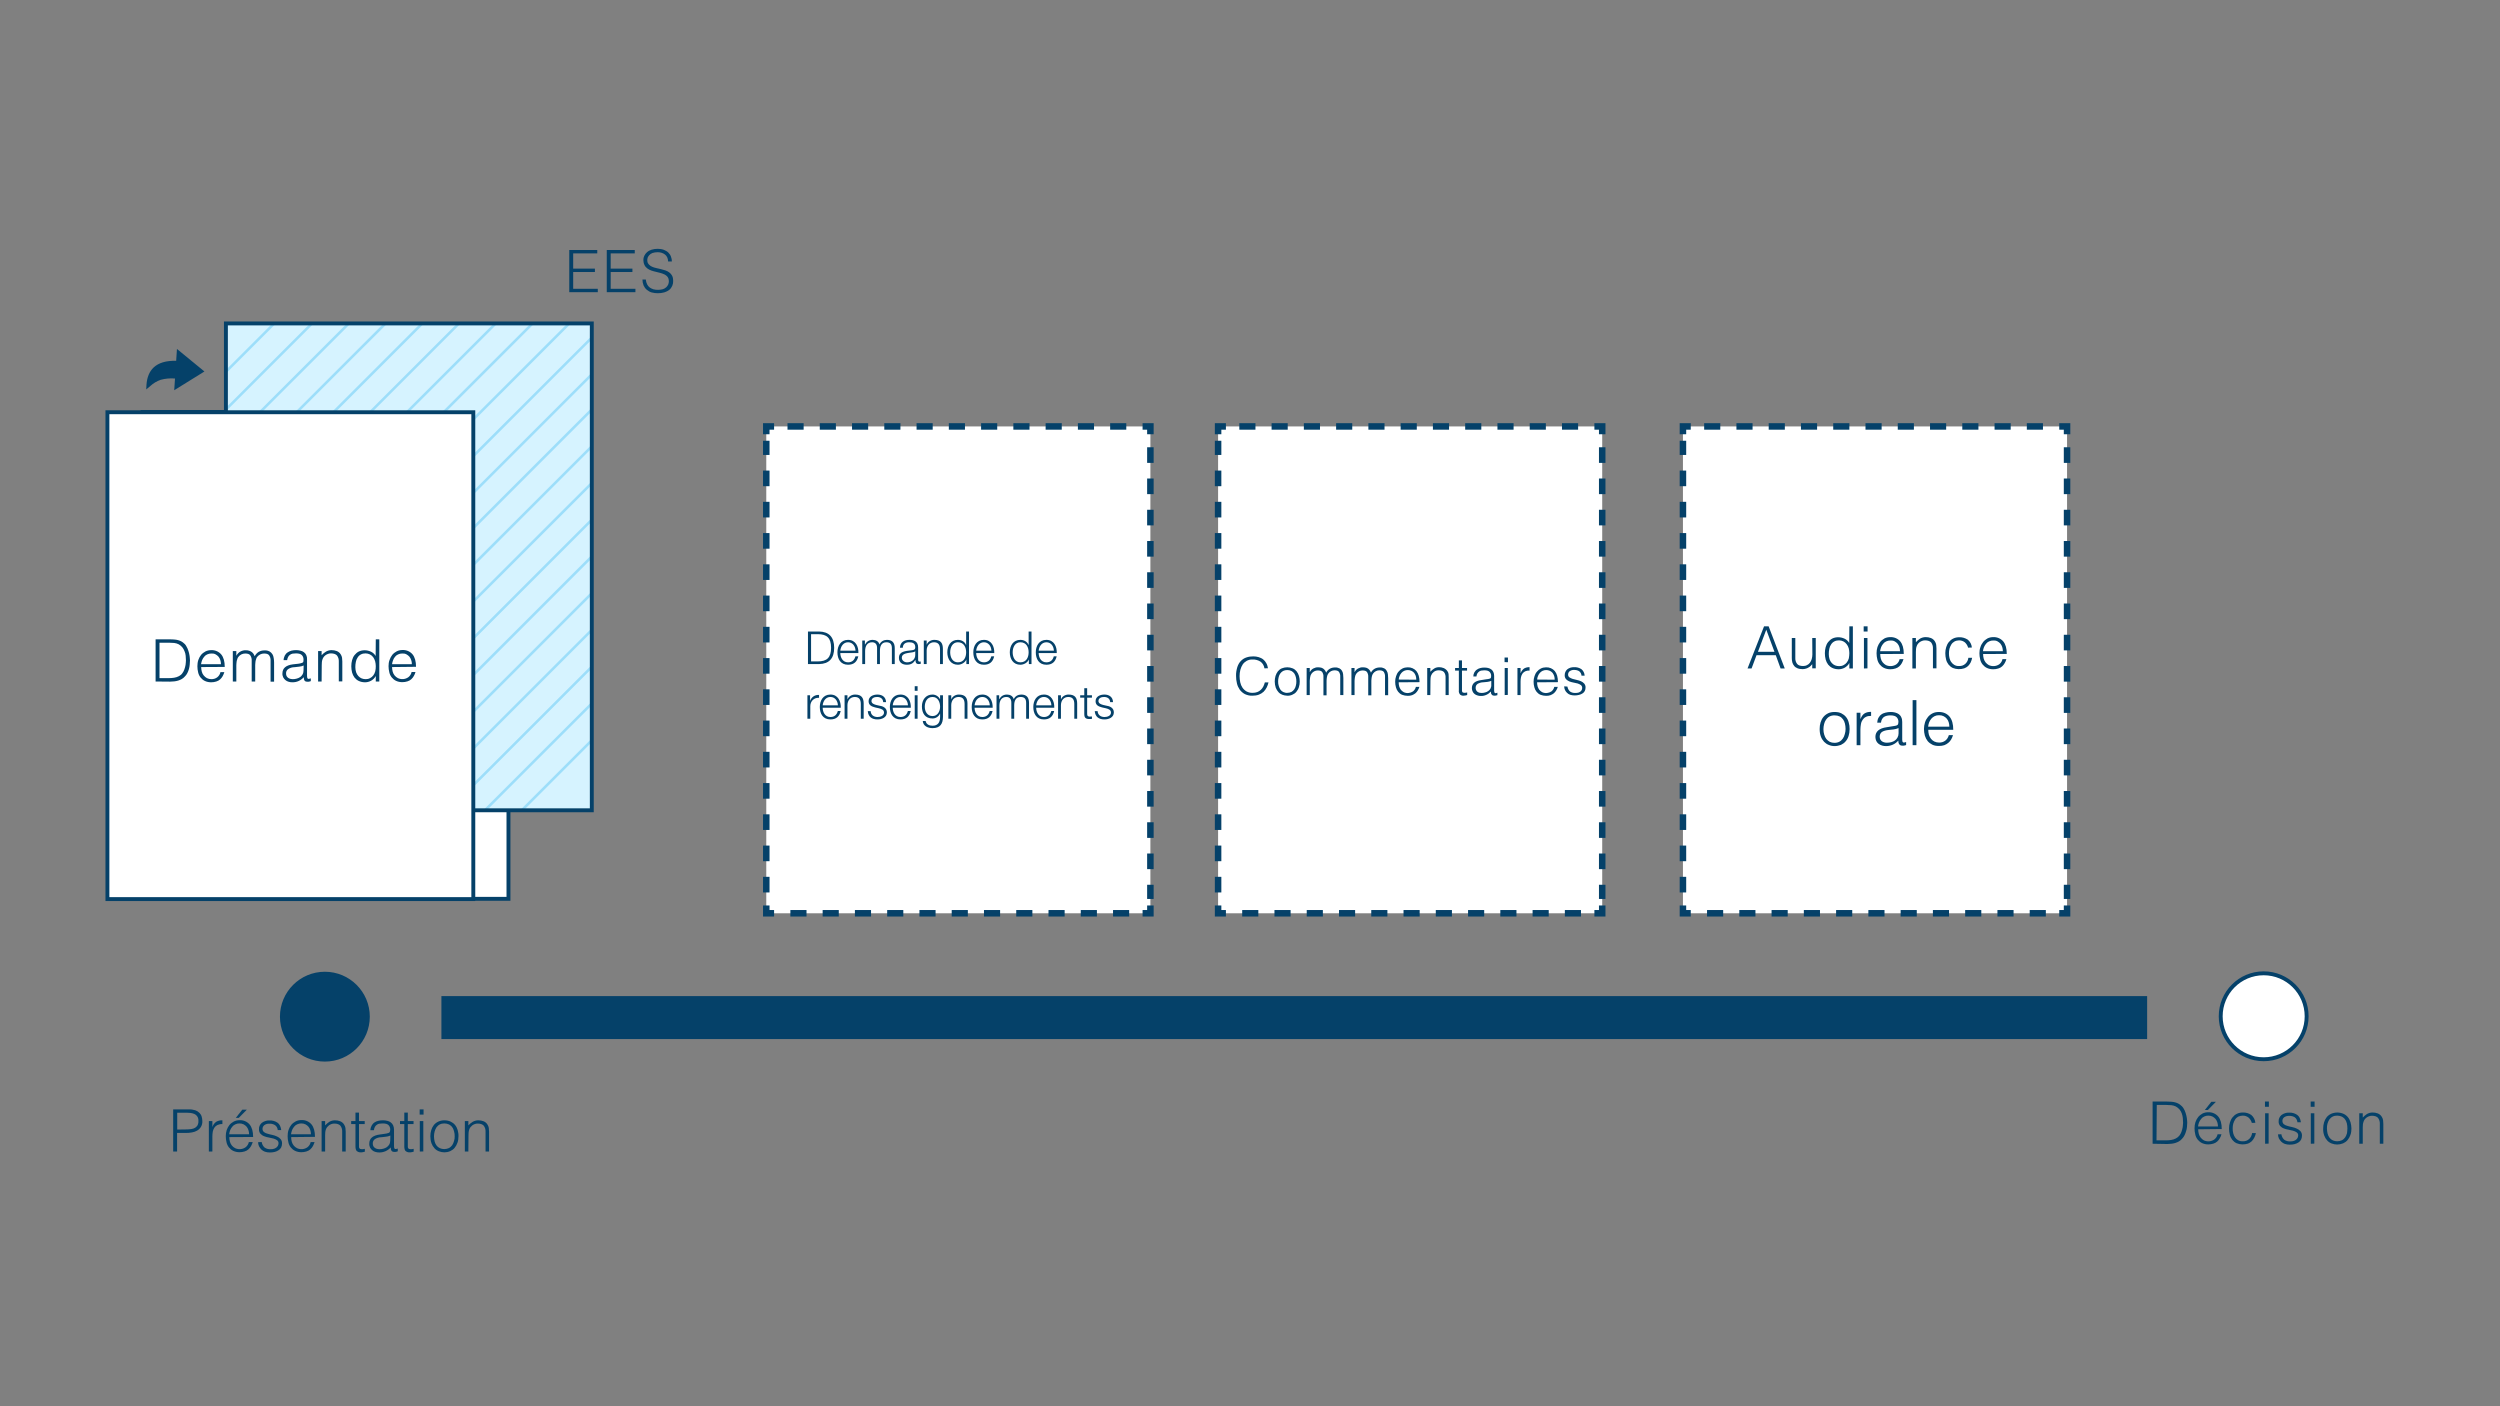 <svg width="1920" height="1080" viewBox="0 0 1920 1080" fill="none" xmlns="http://www.w3.org/2000/svg">
<rect x="0" y="0" width="1920" height="1080" fill="#808080" stroke="none"/>
<path d="M390.5 316.4H109.5V690.3H390.5V316.4Z" fill="white" stroke="#054169" stroke-width="3" stroke-miterlimit="10"/>
<path d="M453.5 248.5H172.5V622.4H453.5V248.5Z" fill="#D6F3FF"/>
<mask id="mask0_251_3842" style="mask-type:alpha" maskUnits="userSpaceOnUse" x="173" y="249" width="281" height="374">
<path d="M454 249H173V622.9H454V249Z" fill="#D6F3FF"/>
</mask>
<g mask="url(#mask0_251_3842)">
<path d="M319.9 168.1L-40 528" stroke="#9DDEFA" stroke-width="2" stroke-miterlimit="10"/>
<path d="M302.9 156.1L-57 516" stroke="#9DDEFA" stroke-width="2" stroke-miterlimit="10"/>
<path d="M336.7 179.6L-23.3 539.5" stroke="#9DDEFA" stroke-width="2" stroke-miterlimit="10"/>
<path d="M353.4 191.1L-6.6 551" stroke="#9DDEFA" stroke-width="2" stroke-miterlimit="10"/>
<path d="M370.1 202.6L10.2 562.5" stroke="#9DDEFA" stroke-width="2" stroke-miterlimit="10"/>
<path d="M386.8 214.1L26.9 574" stroke="#9DDEFA" stroke-width="2" stroke-miterlimit="10"/>
<path d="M403.5 225.6L43.6 585.5" stroke="#9DDEFA" stroke-width="2" stroke-miterlimit="10"/>
<path d="M420.3 237.1L60.3 597" stroke="#9DDEFA" stroke-width="2" stroke-miterlimit="10"/>
<path d="M437 248.6L77 608.5" stroke="#9DDEFA" stroke-width="2" stroke-miterlimit="10"/>
<path d="M453.7 260.1L93.7 620" stroke="#9DDEFA" stroke-width="2" stroke-miterlimit="10"/>
<path d="M470.4 271.6L110.5 631.5" stroke="#9DDEFA" stroke-width="2" stroke-miterlimit="10"/>
<path d="M478.5 290.5L118.6 650.4" stroke="#9DDEFA" stroke-width="2" stroke-miterlimit="10"/>
<path d="M495.3 302L135.3 661.9" stroke="#9DDEFA" stroke-width="2" stroke-miterlimit="10"/>
<path d="M512 313.5L152 673.4" stroke="#9DDEFA" stroke-width="2" stroke-miterlimit="10"/>
<path d="M528.7 325L168.7 684.9" stroke="#9DDEFA" stroke-width="2" stroke-miterlimit="10"/>
<path d="M545.4 336.5L185.5 696.4" stroke="#9DDEFA" stroke-width="2" stroke-miterlimit="10"/>
<path d="M562.1 348L202.2 707.9" stroke="#9DDEFA" stroke-width="2" stroke-miterlimit="10"/>
<path d="M578.8 359.5L218.9 719.4" stroke="#9DDEFA" stroke-width="2" stroke-miterlimit="10"/>
<path d="M595.6 371L235.6 730.9" stroke="#9DDEFA" stroke-width="2" stroke-miterlimit="10"/>
<path d="M612.3 382.5L252.3 742.4" stroke="#9DDEFA" stroke-width="2" stroke-miterlimit="10"/>
<path d="M629 394L269.1 754" stroke="#9DDEFA" stroke-width="2" stroke-miterlimit="10"/>
</g>
<path d="M454.5 248.4H173.5V622.3H454.5V248.4Z" stroke="#054169" stroke-width="3" stroke-miterlimit="10"/>
<path d="M363.5 316.6H82.5V690.5H363.5V316.6Z" fill="white" stroke="#054169" stroke-width="3" stroke-miterlimit="10"/>
<path d="M883.5 327.5H588.5V701.4H883.5V327.5Z" fill="white"/>
<path d="M883.5 695.4V701.4H877.5" stroke="#054169" stroke-width="5" stroke-miterlimit="10"/>
<path d="M867.2 701.4H599.7" stroke="#054169" stroke-width="5" stroke-miterlimit="10" stroke-dasharray="12.39 12.39"/>
<path d="M594.5 701.4H588.5V695.4" stroke="#054169" stroke-width="5" stroke-miterlimit="10"/>
<path d="M588.5 685.4V338.5" stroke="#054169" stroke-width="5" stroke-miterlimit="10" stroke-dasharray="12 12"/>
<path d="M588.5 333.5V327.5H594.5" stroke="#054169" stroke-width="5" stroke-miterlimit="10"/>
<path d="M604.8 327.5H872.3" stroke="#054169" stroke-width="5" stroke-miterlimit="10" stroke-dasharray="12.39 12.39"/>
<path d="M877.5 327.5H883.5V333.5" stroke="#054169" stroke-width="5" stroke-miterlimit="10"/>
<path d="M883.5 343.5V690.4" stroke="#054169" stroke-width="5" stroke-miterlimit="10" stroke-dasharray="12 12"/>
<path d="M1230.5 327.5H935.5V701.4H1230.5V327.5Z" fill="white"/>
<path d="M1230.5 695.4V701.4H1224.5" stroke="#054169" stroke-width="5" stroke-miterlimit="10"/>
<path d="M1214.2 701.4H946.7" stroke="#054169" stroke-width="5" stroke-miterlimit="10" stroke-dasharray="12.39 12.39"/>
<path d="M941.5 701.4H935.5V695.4" stroke="#054169" stroke-width="5" stroke-miterlimit="10"/>
<path d="M935.5 685.4V338.5" stroke="#054169" stroke-width="5" stroke-miterlimit="10" stroke-dasharray="12 12"/>
<path d="M935.5 333.5V327.5H941.5" stroke="#054169" stroke-width="5" stroke-miterlimit="10"/>
<path d="M951.8 327.5H1219.3" stroke="#054169" stroke-width="5" stroke-miterlimit="10" stroke-dasharray="12.39 12.39"/>
<path d="M1224.5 327.5H1230.5V333.5" stroke="#054169" stroke-width="5" stroke-miterlimit="10"/>
<path d="M1230.5 343.5V690.4" stroke="#054169" stroke-width="5" stroke-miterlimit="10" stroke-dasharray="12 12"/>
<path d="M1587.5 327.5H1292.5V701.4H1587.5V327.5Z" fill="white"/>
<path d="M1587.5 695.4V701.4H1581.5" stroke="#054169" stroke-width="5" stroke-miterlimit="10"/>
<path d="M1571.2 701.4H1303.7" stroke="#054169" stroke-width="5" stroke-miterlimit="10" stroke-dasharray="12.39 12.39"/>
<path d="M1298.5 701.4H1292.5V695.4" stroke="#054169" stroke-width="5" stroke-miterlimit="10"/>
<path d="M1292.5 685.4V338.5" stroke="#054169" stroke-width="5" stroke-miterlimit="10" stroke-dasharray="12 12"/>
<path d="M1292.5 333.5V327.5H1298.5" stroke="#054169" stroke-width="5" stroke-miterlimit="10"/>
<path d="M1308.8 327.5H1576.3" stroke="#054169" stroke-width="5" stroke-miterlimit="10" stroke-dasharray="12.39 12.39"/>
<path d="M1581.5 327.5H1587.5V333.5" stroke="#054169" stroke-width="5" stroke-miterlimit="10"/>
<path d="M1587.5 343.5V690.4" stroke="#054169" stroke-width="5" stroke-miterlimit="10" stroke-dasharray="12 12"/>
<path d="M249.5 813.8C267.725 813.8 282.5 799.025 282.5 780.8C282.5 762.575 267.725 747.8 249.5 747.8C231.275 747.8 216.5 762.575 216.5 780.8C216.5 799.025 231.275 813.8 249.5 813.8Z" fill="#054169" stroke="#054169" stroke-width="3" stroke-miterlimit="10"/>
<path d="M1738.5 813.5C1756.73 813.5 1771.5 798.726 1771.5 780.5C1771.5 762.275 1756.73 747.5 1738.5 747.5C1720.27 747.5 1705.5 762.275 1705.5 780.5C1705.5 798.726 1720.27 813.5 1738.5 813.5Z" fill="white" stroke="#054169" stroke-width="3" stroke-miterlimit="10"/>
<path d="M1647.5 766.5H340.5V796.5H1647.5V766.5Z" fill="#054169" stroke="#054169" stroke-width="3" stroke-miterlimit="10"/>
<path d="M112.5 295.4C112.9 289.8 114.7 285.4 117.9 282.3C121.8 278.6 127.6 276.9 135.3 277.1L135.9 268L157 285.3L133.8 299.7L134.4 290.7C130.7 290.4 127 290.7 123.4 291.7C120.5 292.7 117.8 294.3 115.5 296.4L112.3 299.1L112.5 295.4Z" fill="#054169"/>
<path d="M437.2 224.4V192H458.7V194.6H440.2V206.3H456.9V208.9H440.2V221.8H459.1V224.4H437.2Z" fill="#054169"/>
<path d="M466 224.4V192H487.5V194.6H469V206.3H485.7V208.9H469V221.8H488V224.4H466Z" fill="#054169"/>
<path d="M496 214.7C496.1 216 496.4 217.2 497 218.4C497.5 219.4 498.2 220.2 499 220.8C499.9 221.4 500.8 221.9 501.9 222.2C503 222.5 504.2 222.6 505.4 222.6C506.7 222.6 507.9 222.4 509.1 222.1C510 221.8 510.9 221.3 511.7 220.6C512.3 220 512.8 219.3 513.2 218.5C513.5 217.7 513.7 216.8 513.7 215.9C513.7 214.8 513.4 213.7 512.8 212.8C512.2 212 511.4 211.3 510.6 210.9C509.6 210.4 508.5 210 507.5 209.7C506.3 209.4 505.1 209.1 503.9 208.8C502.7 208.5 501.4 208.2 500.3 207.8C499.2 207.4 498.1 206.9 497.2 206.2C496.3 205.5 495.5 204.7 495 203.6C494.4 202.4 494.1 201 494.1 199.7C494.1 198.6 494.3 197.5 494.8 196.5C495.3 195.4 496 194.5 496.9 193.7C497.9 192.8 499.1 192.2 500.3 191.8C501.8 191.3 503.5 191.1 505.1 191.1C506.7 191.1 508.4 191.3 509.9 191.9C511.2 192.4 512.4 193.1 513.3 194C514.2 194.9 514.9 195.9 515.3 197.1C515.8 198.3 516 199.6 516 200.8H513.1C513.1 199.7 512.9 198.6 512.4 197.6C512 196.7 511.4 196 510.6 195.4C509.8 194.8 509 194.4 508 194.1C507 193.8 506 193.7 505 193.7C503.7 193.7 502.3 193.9 501.1 194.3C500.1 194.7 499.3 195.2 498.6 196C498 196.7 497.5 197.4 497.3 198.3C497.1 199.1 497 200 497.2 200.8C497.3 201.8 497.8 202.6 498.5 203.3C499.2 204 500 204.5 500.9 204.9C501.9 205.3 503 205.7 504.1 205.9C505.3 206.2 506.4 206.4 507.6 206.7C508.8 207 509.9 207.3 511.1 207.7C512.2 208.1 513.2 208.6 514.1 209.3C515 210 515.7 210.8 516.2 211.8C516.8 213 517 214.3 517 215.7C517.1 218.4 516 221 513.9 222.7C511.8 224.3 508.9 225.2 505.2 225.2C503.6 225.2 502 225 500.5 224.6C499.1 224.2 497.9 223.5 496.8 222.6C495.7 221.7 494.9 220.6 494.3 219.3C493.7 217.8 493.4 216.3 493.4 214.7H496Z" fill="#054169"/>
<path d="M133 884.4V852H144.8C146.6 851.9 148.3 852.2 150 852.7C151.2 853.1 152.3 853.8 153.2 854.7C154 855.5 154.6 856.5 154.9 857.6C155.2 858.7 155.4 859.9 155.4 861C155.5 862.6 155.1 864.1 154.3 865.5C153.6 866.6 152.6 867.6 151.4 868.3C150.2 869 148.8 869.5 147.4 869.7C145.9 870 144.4 870.1 142.9 870.1H136V884.4H133ZM143.1 867.4C144.4 867.4 145.7 867.3 147 867.1C148 867 149 866.6 149.9 866.1C150.7 865.6 151.3 864.9 151.8 864.1C152.3 863 152.5 861.9 152.4 860.8C152.5 859 151.8 857.3 150.4 856.2C149.1 855.2 146.9 854.6 144 854.6H136.1V867.5L143.1 867.4Z" fill="#054169"/>
<path d="M163.1 884.4H160.4V861H163.1V865.4H163.2C163.7 863.8 164.7 862.5 166.1 861.5C167.5 860.7 169.2 860.3 170.8 860.4V863.3C169.5 863.2 168.2 863.5 167 864C166 864.5 165.2 865.2 164.6 866.1C164 867 163.6 868.1 163.4 869.2C163.2 870.4 163.1 871.7 163.1 872.9V884.4V884.4Z" fill="#054169"/>
<path d="M176.1 873.3C176.1 874.5 176.3 875.7 176.6 876.9C176.9 878 177.4 878.9 178.1 879.8C178.8 880.6 179.6 881.3 180.6 881.8C183.2 883 186.2 882.8 188.6 881.1C189.9 880.1 190.8 878.7 191.1 877.1H194.1C193.8 878.2 193.3 879.2 192.8 880.2C192.3 881.1 191.6 882 190.8 882.7C190 883.4 189 884 187.9 884.3C186.7 884.7 185.3 884.9 184 884.9C182.3 884.9 180.7 884.6 179.2 883.9C177.9 883.3 176.8 882.4 175.9 881.3C175 880.2 174.3 878.8 174 877.4C173.6 875.8 173.4 874.2 173.4 872.6C173.4 871 173.6 869.4 174.1 867.9C174.6 866.5 175.3 865.1 176.2 864C177.1 862.9 178.3 862 179.6 861.3C181 860.6 182.5 860.3 184.1 860.3C187 860.2 189.8 861.4 191.7 863.6C193.5 865.8 194.4 869 194.4 873.2L176.1 873.3ZM191.3 871.1C191.3 870 191.1 868.9 190.8 867.9C190.5 866.9 190 866.1 189.4 865.3C188.8 864.6 188 864 187.1 863.5C186.1 863 185 862.8 183.9 862.8C182.8 862.8 181.7 863 180.7 863.5C179.8 863.9 179 864.5 178.4 865.3C177.7 866.1 177.2 867 176.8 867.9C176.4 868.9 176.2 870 176 871.1H191.3ZM181.1 858.5L186.1 852.2H189.6L183.4 858.5H181.1Z" fill="#054169"/>
<path d="M201 877.1C201.2 878.7 202 880.3 203.3 881.4C204.7 882.3 206.3 882.7 208 882.6C208.9 882.6 209.7 882.5 210.6 882.2C211.3 882 211.9 881.6 212.4 881.2C212.8 880.8 213.2 880.4 213.5 879.8C213.7 879.3 213.9 878.7 213.9 878.2C214 877.2 213.6 876.3 212.8 875.7C212 875.1 211 874.7 210 874.4C208.8 874.1 207.6 873.8 206.4 873.6C205.2 873.4 204 873.1 202.8 872.6C201.7 872.2 200.8 871.5 200 870.7C199.2 869.7 198.8 868.4 198.9 867.2C198.8 865.4 199.6 863.6 201 862.4C202.7 861.1 204.8 860.4 207 860.5C209.2 860.4 211.3 861 213.1 862.2C214.7 863.3 215.6 865.2 216 867.9H213.3C213.2 866.4 212.5 865 211.2 864.1C209.9 863.3 208.4 862.9 206.9 863C205.5 862.9 204.1 863.3 203 864.1C202.1 864.8 201.6 865.9 201.6 867C201.6 867.9 202 868.8 202.7 869.4C203.5 870 204.5 870.5 205.5 870.7C206.6 871 207.8 871.4 209.1 871.6C210.3 871.9 211.5 872.2 212.7 872.8C213.8 873.3 214.7 873.9 215.5 874.8C216.3 875.8 216.7 877 216.6 878.3C216.6 879.3 216.4 880.3 215.9 881.3C215.4 882.2 214.7 882.9 213.9 883.4C213 884 212 884.4 210.9 884.7C209.7 885 208.4 885.1 207.1 885.1C205.8 885.1 204.6 884.9 203.4 884.5C202.4 884.1 201.5 883.6 200.7 882.8C200 882.1 199.4 881.2 198.9 880.3C198.5 879.3 198.2 878.3 198.2 877.2L201 877.1Z" fill="#054169"/>
<path d="M223.6 873.3C223.6 874.5 223.8 875.7 224.1 876.9C224.4 878 224.9 878.9 225.6 879.8C226.3 880.6 227.1 881.3 228.1 881.8C230.7 883 233.7 882.8 236.1 881.1C237.4 880.1 238.3 878.7 238.6 877.1H241.6C241.3 878.2 240.8 879.2 240.3 880.2C239.8 881.1 239.1 882 238.3 882.7C237.5 883.4 236.5 884 235.4 884.3C234.2 884.7 232.8 884.9 231.5 884.9C229.8 884.9 228.2 884.6 226.7 883.9C225.4 883.3 224.3 882.4 223.4 881.3C222.5 880.2 221.8 878.8 221.5 877.4C221.1 875.8 220.9 874.2 220.9 872.6C220.9 871 221.1 869.3 221.6 867.8C222.1 866.4 222.8 865 223.7 863.9C224.6 862.8 225.8 861.9 227.1 861.2C228.5 860.5 230 860.2 231.6 860.2C234.5 860.1 237.3 861.3 239.2 863.5C241 865.7 241.9 868.9 241.9 873.1L223.6 873.3ZM238.8 871.1C238.8 870 238.6 868.9 238.3 867.9C238 866.9 237.5 866.1 236.9 865.3C236.3 864.6 235.5 864 234.6 863.5C233.6 863 232.5 862.8 231.4 862.8C230.3 862.8 229.2 863 228.2 863.5C227.3 863.9 226.5 864.5 225.9 865.3C225.2 866.1 224.7 867 224.3 867.9C223.9 868.9 223.7 870 223.5 871.1H238.8Z" fill="#054169"/>
<path d="M249.7 884.4H247V861H249.7V864.3C250.7 863.2 251.8 862.3 253 861.5C254.3 860.8 255.7 860.4 257.2 860.4C258.6 860.4 259.9 860.6 261.2 861.1C262.5 861.6 263.6 862.5 264.3 863.7C264.8 864.5 265.2 865.4 265.3 866.3C265.4 867.2 265.5 868.1 265.5 869.1V884.4H262.8V869.2C262.9 867.5 262.4 865.8 261.4 864.5C260.5 863.5 258.9 862.9 256.8 862.9C256 862.9 255.2 863 254.5 863.3C253.8 863.5 253.2 863.9 252.6 864.3C252.1 864.7 251.6 865.2 251.2 865.7C250.8 866.2 250.5 866.8 250.3 867.4C250 868.1 249.9 868.8 249.8 869.6C249.7 870.3 249.7 871 249.7 871.9V884.4Z" fill="#054169"/>
<path d="M280.2 884.5C279.9 884.6 279.4 884.7 278.9 884.8C278.3 885 277.7 885 277.1 885C276 885.1 274.9 884.7 274 884C273.3 883.3 273 882.1 273 880.4V863.3H269.7V861H273V854.5H275.7V861H280.1V863.3H275.7V879.3C275.7 879.9 275.7 880.4 275.7 880.8C275.7 881.1 275.8 881.5 276 881.8C276.2 882.1 276.4 882.3 276.7 882.4C277.1 882.5 277.6 882.6 278 882.6C278.4 882.6 278.7 882.6 279.1 882.5C279.5 882.4 279.8 882.4 280.2 882.3V884.5Z" fill="#054169"/>
<path d="M295.2 870.8C295.7 870.7 296.3 870.6 297 870.5C297.6 870.4 298.2 870.2 298.7 870C299.1 869.8 299.4 869.4 299.5 868.9C299.6 868.4 299.7 868 299.7 867.5C299.7 866.2 299.3 865 298.4 864.1C297.5 863.2 296 862.8 293.9 862.8C293 862.8 292.2 862.9 291.3 863C290.6 863.1 289.9 863.4 289.3 863.9C288.7 864.3 288.2 864.9 287.9 865.5C287.5 866.3 287.2 867.2 287.2 868H284.4C284.5 866.8 284.8 865.6 285.4 864.5C285.9 863.6 286.6 862.7 287.5 862.1C288.4 861.5 289.4 861 290.5 860.8C291.7 860.5 292.9 860.4 294.1 860.4C295.2 860.4 296.3 860.5 297.4 860.8C298.4 861 299.3 861.4 300.1 862C300.9 862.6 301.5 863.3 301.9 864.2C302.4 865.3 302.6 866.4 302.6 867.6V880.3C302.6 881.3 302.8 882 303.2 882.3C303.6 882.6 304.3 882.5 305.5 882.1V884.2L304.6 884.5C304.2 884.6 303.8 884.7 303.4 884.7C303 884.7 302.6 884.7 302.2 884.6C301.8 884.6 301.4 884.4 301.1 884.2C300.8 884 300.6 883.7 300.5 883.4C300.3 883.1 300.2 882.7 300.2 882.4C300.1 882 300.1 881.6 300.1 881.2C297.9 883.7 294.7 885.1 291.4 885.1C290.4 885.1 289.4 885 288.4 884.7C287.5 884.5 286.6 884 285.9 883.4C285.2 882.8 284.6 882.1 284.2 881.3C283.8 880.4 283.5 879.3 283.6 878.3C283.6 874.3 286.3 872 291.7 871.3L295.2 870.8ZM299.8 872.1C298.7 872.6 297.5 872.9 296.3 873C295.1 873.2 294 873.3 292.8 873.4C291.1 873.4 289.4 873.9 288 874.8C286.8 875.6 286.2 876.9 286.3 878.3C286.3 878.9 286.4 879.6 286.7 880.2C287 880.7 287.4 881.2 287.8 881.5C288.3 881.9 288.8 882.1 289.4 882.3C290 882.5 290.6 882.5 291.3 882.6C292.4 882.6 293.4 882.5 294.4 882.2C295.4 882 296.3 881.5 297.1 881C297.9 880.4 298.5 879.7 299 878.9C299.5 878 299.7 876.9 299.7 875.9L299.8 872.1Z" fill="#054169"/>
<path d="M317.7 884.5C317.4 884.6 316.9 884.7 316.4 884.8C315.8 885 315.2 885 314.6 885C313.5 885.1 312.4 884.7 311.5 884C310.8 883.3 310.5 882.1 310.5 880.4V863.3H307.2V861H310.5V854.5H313.2V861H317.6V863.3H313.2V879.3C313.2 879.9 313.2 880.4 313.2 880.8C313.2 881.1 313.3 881.5 313.5 881.8C313.7 882.1 313.9 882.3 314.2 882.4C314.6 882.5 315.1 882.6 315.5 882.6C315.9 882.6 316.2 882.6 316.6 882.5C317 882.4 317.3 882.4 317.7 882.3V884.5Z" fill="#054169"/>
<path d="M322.3 856V852H325.3V856H322.3ZM322.4 884.4V861H325.1V884.3L322.4 884.4Z" fill="#054169"/>
<path d="M341.3 885C339.9 885 338.4 884.7 337.1 884.2C335.8 883.7 334.6 882.9 333.7 881.9C332.7 880.8 331.9 879.5 331.4 878.1C330.8 876.4 330.5 874.6 330.5 872.7C330.5 871.1 330.7 869.5 331.2 867.9C331.6 866.5 332.3 865.2 333.2 864C334.1 862.9 335.3 862 336.6 861.4C338.1 860.7 339.7 860.4 341.3 860.4C342.9 860.4 344.6 860.7 346.1 861.4C347.4 862 348.6 862.9 349.5 864C350.4 865.1 351.1 866.5 351.5 867.9C351.9 869.5 352.2 871.1 352.1 872.7C352.1 874.4 351.9 876.1 351.3 877.7C350.8 879.1 350.1 880.4 349.1 881.6C348.2 882.7 347 883.5 345.7 884.1C344.3 884.7 342.8 885 341.3 885ZM349.2 872.7C349.2 871.4 349.1 870.1 348.7 868.8C348.4 867.7 348 866.6 347.3 865.7C346.7 864.8 345.8 864.1 344.9 863.6C343.8 863.1 342.5 862.8 341.3 862.8C340 862.8 338.8 863 337.7 863.6C336.7 864.1 335.9 864.9 335.2 865.8C334.6 866.8 334.1 867.8 333.8 869C333.5 870.2 333.3 871.4 333.3 872.7C333.3 874.1 333.5 875.4 333.8 876.7C334.1 877.8 334.6 878.9 335.3 879.8C336 880.7 336.8 881.3 337.8 881.8C338.9 882.3 340 882.5 341.2 882.5C342.5 882.5 343.7 882.2 344.8 881.7C345.8 881.2 346.6 880.4 347.3 879.5C347.9 878.5 348.4 877.5 348.7 876.3C349.1 875.2 349.2 873.9 349.2 872.7Z" fill="#054169"/>
<path d="M359.7 884.4H357V861H359.7V864.3C360.7 863.2 361.8 862.3 363.1 861.5C364.4 860.8 365.8 860.4 367.3 860.4C368.7 860.4 370 860.6 371.3 861.1C372.6 861.6 373.7 862.5 374.4 863.7C374.9 864.5 375.3 865.4 375.4 866.3C375.5 867.2 375.6 868.1 375.6 869.1V884.4H372.9V869.2C373 867.5 372.5 865.8 371.5 864.5C370.6 863.5 369 862.9 366.9 862.9C366.1 862.9 365.3 863 364.6 863.3C363.9 863.5 363.3 863.9 362.7 864.3C362.2 864.7 361.7 865.2 361.3 865.7C360.9 866.2 360.6 866.8 360.4 867.4C360.1 868.1 360 868.8 359.9 869.6C359.8 870.3 359.8 871 359.8 871.9L359.7 884.4Z" fill="#054169"/>
<path d="M1653.2 878.4V846H1664.3C1665.2 846 1666.1 846 1667 846.1C1667.9 846.1 1668.7 846.3 1669.6 846.4C1670.4 846.6 1671.3 846.8 1672 847.1C1672.8 847.4 1673.6 847.9 1674.3 848.4C1675.4 849.2 1676.3 850.1 1677 851.3C1677.7 852.4 1678.2 853.6 1678.6 854.9C1679 856.1 1679.3 857.4 1679.5 858.7C1679.7 859.9 1679.7 861 1679.8 862.2C1679.8 863.3 1679.7 864.4 1679.6 865.5C1679.5 866.6 1679.3 867.7 1678.9 868.8C1678.6 869.9 1678.2 870.9 1677.7 871.9C1677.2 872.9 1676.6 873.8 1675.8 874.6C1675.1 875.4 1674.3 876.1 1673.4 876.6C1672.5 877.1 1671.6 877.5 1670.6 877.8C1669.6 878.1 1668.6 878.3 1667.6 878.4C1666.6 878.5 1665.5 878.6 1664.4 878.6L1653.2 878.4ZM1656.2 875.8H1663.5C1664.8 875.8 1666.1 875.7 1667.4 875.5C1668.7 875.3 1670 874.9 1671.1 874.3C1672.1 873.8 1673.1 873 1673.8 872.1C1674.5 871.2 1675 870.2 1675.4 869.1C1675.8 868 1676.1 866.8 1676.3 865.7C1676.5 864.6 1676.5 863.4 1676.6 862.2C1676.6 861 1676.5 859.8 1676.4 858.6C1676.3 857.4 1676 856.3 1675.6 855.1C1675.2 854 1674.6 853 1673.9 852.1C1673.1 851.2 1672.2 850.4 1671.1 849.8C1670 849.3 1668.9 848.9 1667.7 848.8C1666.4 848.7 1665 848.6 1663.7 848.6H1656.4L1656.2 875.8Z" fill="#054169"/>
<path d="M1688.2 867.3C1688.2 868.5 1688.4 869.7 1688.7 870.9C1689 872 1689.5 872.9 1690.2 873.8C1690.9 874.6 1691.7 875.3 1692.6 875.8C1695.2 877 1698.2 876.8 1700.6 875.1C1701.9 874.1 1702.8 872.7 1703.1 871.1H1706.1C1705.8 872.2 1705.4 873.2 1704.8 874.2C1704.3 875.1 1703.6 876 1702.8 876.7C1702 877.4 1701 878 1699.9 878.3C1698.7 878.7 1697.3 878.9 1696 878.9C1694.3 878.9 1692.7 878.6 1691.2 877.9C1689.9 877.3 1688.8 876.4 1687.9 875.3C1687 874.2 1686.3 872.8 1686 871.4C1685.6 869.8 1685.4 868.2 1685.4 866.6C1685.4 865 1685.6 863.3 1686.1 861.8C1686.6 860.4 1687.3 859 1688.2 857.9C1689.1 856.8 1690.3 855.9 1691.5 855.2C1692.9 854.5 1694.4 854.2 1696 854.2C1698.9 854.1 1701.7 855.3 1703.6 857.5C1705.4 859.7 1706.3 862.9 1706.3 867.1L1688.2 867.3ZM1703.4 865.1C1703.4 864 1703.2 862.9 1702.9 861.9C1702.6 860.9 1702.1 860.1 1701.5 859.3C1700.9 858.6 1700.1 858 1699.2 857.5C1698.2 857 1697.1 856.8 1696 856.8C1694.9 856.8 1693.8 857 1692.8 857.5C1691.9 857.9 1691.1 858.5 1690.5 859.3C1689.8 860.1 1689.3 861 1688.9 861.9C1688.5 862.9 1688.2 864 1688.1 865.1H1703.4ZM1693.3 852.5L1698.3 846.2H1701.8L1695.6 852.5H1693.3Z" fill="#054169"/>
<path d="M1729.4 862.4C1729 860.8 1728.1 859.4 1726.9 858.3C1725.6 857.3 1724.1 856.8 1722.5 856.8C1721.3 856.8 1720 857.1 1718.9 857.6C1717.9 858.2 1717.1 858.9 1716.5 859.9C1715.9 860.9 1715.4 862 1715.1 863.1C1714.8 864.3 1714.7 865.5 1714.7 866.7C1714.7 867.9 1714.8 869.1 1715.1 870.3C1715.4 871.4 1715.8 872.5 1716.5 873.5C1717.1 874.4 1718 875.2 1718.9 875.7C1720 876.3 1721.2 876.6 1722.5 876.5C1724.3 876.6 1726 876 1727.3 874.8C1728.6 873.6 1729.4 872 1729.6 870.2H1732.5C1732.3 871.4 1731.9 872.6 1731.3 873.7C1730.8 874.7 1730.1 875.7 1729.3 876.5C1728.4 877.3 1727.4 877.9 1726.4 878.3C1723.5 879.2 1720.4 879.1 1717.7 878C1716.4 877.4 1715.3 876.5 1714.4 875.4C1713.5 874.2 1712.8 872.9 1712.5 871.5C1712.1 869.9 1711.9 868.3 1711.9 866.7C1711.9 865.1 1712.1 863.5 1712.6 862C1713 860.6 1713.7 859.2 1714.6 858.1C1715.5 857 1716.6 856 1717.9 855.4C1719.3 854.7 1720.9 854.4 1722.5 854.4C1724.8 854.3 1727.1 855 1729 856.3C1730.8 857.8 1731.9 860 1732.1 862.3L1729.4 862.4Z" fill="#054169"/>
<path d="M1739.5 850V846H1742.5V850H1739.5ZM1739.6 878.4V855H1742.3V878.3L1739.6 878.4Z" fill="#054169"/>
<path d="M1752.1 871.1C1752.3 872.7 1753.1 874.3 1754.4 875.4C1755.8 876.3 1757.4 876.7 1759.1 876.6C1760 876.6 1760.8 876.5 1761.7 876.2C1762.4 876 1763 875.6 1763.5 875.2C1763.9 874.8 1764.3 874.4 1764.6 873.8C1764.8 873.3 1765 872.7 1765 872.2C1765.1 871.2 1764.7 870.3 1763.9 869.7C1763.1 869.1 1762.1 868.7 1761.1 868.4C1759.9 868.1 1758.7 867.8 1757.5 867.6C1756.3 867.4 1755.1 867.1 1753.9 866.6C1752.8 866.2 1751.9 865.5 1751.1 864.7C1750.3 863.7 1749.9 862.4 1750 861.2C1749.9 859.4 1750.7 857.6 1752.1 856.4C1753.8 855.1 1755.9 854.4 1758.1 854.5C1760.3 854.4 1762.4 855 1764.2 856.2C1765.8 857.3 1766.7 859.2 1767.1 861.9H1764.4C1764.3 860.4 1763.6 859 1762.4 858.1C1761.1 857.3 1759.6 856.9 1758.1 857C1756.7 856.9 1755.3 857.3 1754.2 858.1C1753.3 858.8 1752.8 859.9 1752.9 861C1752.9 861.9 1753.3 862.8 1754 863.4C1754.8 864 1755.8 864.5 1756.8 864.7C1757.9 865 1759.1 865.4 1760.4 865.6C1761.6 865.9 1762.8 866.2 1764 866.8C1765.1 867.3 1766 867.9 1766.8 868.8C1767.6 869.8 1768 871 1767.9 872.3C1767.9 873.3 1767.7 874.3 1767.2 875.3C1766.7 876.2 1766 876.9 1765.2 877.4C1764.3 878 1763.3 878.4 1762.2 878.7C1761 879 1759.7 879.1 1758.4 879.1C1757.1 879.1 1755.9 878.9 1754.7 878.5C1753.7 878.1 1752.8 877.6 1752 876.8C1751.3 876.1 1750.7 875.2 1750.2 874.3C1749.8 873.3 1749.5 872.3 1749.5 871.2L1752.1 871.1Z" fill="#054169"/>
<path d="M1774.6 850V846H1777.6V850H1774.6ZM1774.7 878.4V855H1777.4V878.3L1774.7 878.4Z" fill="#054169"/>
<path d="M1794.9 879C1793.5 879 1792 878.7 1790.7 878.2C1789.4 877.7 1788.2 876.9 1787.3 875.9C1786.3 874.8 1785.5 873.5 1785 872.1C1784.4 870.4 1784.1 868.6 1784.2 866.7C1784.2 865.1 1784.4 863.5 1784.9 861.9C1785.3 860.5 1786 859.2 1786.9 858C1787.8 856.9 1789 856 1790.3 855.4C1793.3 854.1 1796.8 854.1 1799.8 855.4C1801.1 856 1802.3 856.9 1803.2 858C1804.1 859.1 1804.8 860.5 1805.2 861.9C1805.6 863.5 1805.9 865.1 1805.9 866.7C1805.9 868.4 1805.7 870.1 1805.1 871.7C1804.6 873.1 1803.9 874.4 1802.9 875.6C1802 876.7 1800.8 877.5 1799.5 878.1C1797.9 878.7 1796.4 879 1794.9 879ZM1802.8 866.7C1802.8 865.4 1802.7 864.1 1802.4 862.8C1802.1 861.7 1801.7 860.6 1801 859.7C1800.4 858.8 1799.5 858.1 1798.6 857.6C1797.5 857.1 1796.2 856.8 1795 856.8C1793.7 856.8 1792.5 857 1791.4 857.6C1790.4 858.1 1789.6 858.9 1788.9 859.8C1788.3 860.8 1787.8 861.8 1787.5 863C1787.2 864.2 1787 865.4 1787.1 866.7C1787.1 868.1 1787.3 869.4 1787.6 870.7C1787.9 871.8 1788.4 872.9 1789.1 873.8C1789.8 874.7 1790.6 875.3 1791.6 875.8C1792.7 876.3 1793.8 876.5 1795 876.5C1796.3 876.5 1797.5 876.2 1798.6 875.7C1799.6 875.2 1800.4 874.4 1801.1 873.5C1801.7 872.5 1802.2 871.5 1802.5 870.3C1802.6 869.2 1802.8 867.9 1802.8 866.7Z" fill="#054169"/>
<path d="M1814.6 878.4H1811.9V855H1814.6V858.3C1815.6 857.2 1816.7 856.3 1817.9 855.5C1819.2 854.8 1820.6 854.4 1822.1 854.4C1823.5 854.4 1824.8 854.6 1826.1 855.1C1827.4 855.6 1828.5 856.5 1829.2 857.7C1829.7 858.5 1830.1 859.4 1830.2 860.3C1830.3 861.2 1830.4 862.1 1830.4 863.1V878.4H1827.7V863.2C1827.8 861.5 1827.3 859.8 1826.3 858.5C1825.4 857.5 1823.8 856.9 1821.7 856.9C1820.9 856.9 1820.1 857 1819.4 857.3C1818.7 857.5 1818.1 857.9 1817.5 858.3C1816.4 859.1 1815.6 860.2 1815.2 861.5C1814.9 862.2 1814.8 862.9 1814.7 863.7C1814.6 864.4 1814.6 865.1 1814.6 866V878.4Z" fill="#054169"/>
<path d="M1342.1 513.4L1354.8 481H1358.3L1370.7 513.4H1367.5L1363.8 503.2H1349L1345.2 513.4H1342.1ZM1350.1 500.6H1362.8L1356.5 483.6L1350.1 500.6Z" fill="#054169"/>
<path d="M1391.8 490H1394.5V513.3H1391.8V510.1C1391.4 510.5 1391 511 1390.6 511.4C1390.1 511.9 1389.6 512.3 1389 512.6C1388.4 513 1387.7 513.3 1387 513.5C1386.1 513.8 1385.2 513.9 1384.3 513.9C1383 513.9 1381.6 513.7 1380.4 513.2C1379.4 512.8 1378.5 512.2 1377.9 511.4C1377.2 510.6 1376.8 509.7 1376.5 508.7C1376.2 507.6 1376.1 506.4 1376.1 505.3V490H1378.8V505.3C1378.7 507 1379.2 508.6 1380.2 509.9C1381.1 511 1382.7 511.5 1384.8 511.5C1385.8 511.5 1386.9 511.3 1387.8 510.8C1388.7 510.4 1389.4 509.8 1390 509C1390.6 508.2 1391.1 507.2 1391.4 506.2C1391.7 505 1391.9 503.9 1391.9 502.7L1391.8 490Z" fill="#054169"/>
<path d="M1420.3 481H1423V513.4H1420.3V509.3H1420.2C1419.8 510.1 1419.3 510.8 1418.7 511.3C1418.1 511.9 1417.4 512.4 1416.7 512.8C1416 513.2 1415.2 513.5 1414.4 513.7C1413.7 513.9 1412.9 514 1412.1 514C1410.4 514 1408.8 513.7 1407.3 513C1406 512.4 1404.9 511.5 1404 510.4C1403.1 509.2 1402.5 507.9 1402.1 506.5C1401.7 504.9 1401.5 503.3 1401.5 501.7C1401.5 500.1 1401.7 498.5 1402.1 497C1402.5 495.6 1403.1 494.2 1404 493.1C1404.9 492 1406 491 1407.2 490.4C1408.6 489.7 1410.2 489.4 1411.8 489.4C1413.4 489.4 1415.1 489.8 1416.6 490.5C1418.1 491.2 1419.3 492.3 1420.2 493.8L1420.3 481ZM1420.3 501.6C1420.3 500.3 1420.1 499.1 1419.8 497.8C1419.5 496.7 1418.9 495.6 1418.2 494.7C1417.5 493.8 1416.7 493.1 1415.7 492.6C1414.7 492.1 1413.5 491.8 1412.4 491.8C1411.1 491.8 1409.9 492 1408.8 492.6C1407.8 493.1 1406.9 493.9 1406.3 494.9C1405.6 495.9 1405.1 497.1 1404.9 498.3C1404.6 499.7 1404.5 501 1404.5 502.4C1404.5 503.7 1404.7 505 1405.1 506.3C1405.5 507.4 1406 508.3 1406.8 509.2C1407.5 510 1408.4 510.6 1409.3 511C1410.3 511.4 1411.4 511.6 1412.5 511.6C1413.7 511.6 1414.8 511.4 1415.9 510.8C1416.9 510.3 1417.7 509.6 1418.4 508.7C1419.1 507.8 1419.6 506.7 1419.9 505.6C1420.1 504.3 1420.3 503 1420.3 501.6Z" fill="#054169"/>
<path d="M1431.3 485V481H1434.3V485H1431.3ZM1431.5 513.4V490H1434.2V513.3L1431.5 513.4Z" fill="#054169"/>
<path d="M1444 502.3C1444 503.5 1444.2 504.7 1444.5 505.9C1444.8 507 1445.3 508 1446 508.8C1446.7 509.6 1447.5 510.3 1448.4 510.8C1451 512 1454 511.8 1456.4 510.2C1457.7 509.2 1458.6 507.8 1458.9 506.2H1461.9C1461.6 507.3 1461.1 508.3 1460.6 509.3C1460.1 510.2 1459.4 511.1 1458.6 511.8C1457.8 512.5 1456.8 513.1 1455.7 513.4C1454.5 513.8 1453.1 514 1451.8 514C1450.1 514 1448.5 513.7 1447 513C1445.7 512.4 1444.6 511.5 1443.7 510.4C1442.8 509.3 1442.1 507.9 1441.8 506.5C1441.4 504.9 1441.2 503.3 1441.2 501.7C1441.2 500.1 1441.4 498.4 1441.9 496.9C1442.4 495.5 1443.1 494.2 1444 493C1444.9 491.9 1446.1 491 1447.3 490.3C1448.7 489.6 1450.2 489.3 1451.8 489.3C1454.7 489.2 1457.5 490.4 1459.4 492.6C1461.2 494.8 1462.1 498 1462.1 502.2L1444 502.3ZM1459.2 500.1C1459.2 499 1459 497.9 1458.7 496.9C1458.4 495.9 1457.9 495.1 1457.3 494.3C1456.7 493.6 1455.9 493 1455 492.5C1454 492 1452.9 491.8 1451.8 491.9C1450.7 491.9 1449.6 492.1 1448.6 492.6C1447.7 493 1446.9 493.6 1446.3 494.4C1445.6 495.2 1445.1 496.1 1444.7 497C1444.3 498 1444.1 499.1 1443.9 500.1H1459.2Z" fill="#054169"/>
<path d="M1471.4 513.4H1468.7V490H1471.4V493.2C1472.4 492.1 1473.5 491.2 1474.7 490.4C1476 489.7 1477.4 489.3 1478.9 489.3C1480.3 489.3 1481.6 489.5 1482.9 490C1484.2 490.5 1485.3 491.4 1486 492.6C1486.5 493.4 1486.9 494.3 1487 495.2C1487.1 496.1 1487.2 497 1487.2 498V513.3H1484.5V498.1C1484.6 496.4 1484.1 494.7 1483.1 493.4C1482.2 492.4 1480.6 491.8 1478.5 491.8C1477.7 491.8 1476.9 491.9 1476.2 492.2C1475.5 492.4 1474.9 492.8 1474.3 493.2C1473.2 494 1472.4 495.1 1472 496.3C1471.7 497 1471.6 497.7 1471.5 498.5C1471.4 499.2 1471.4 499.9 1471.4 500.8V513.4Z" fill="#054169"/>
<path d="M1511.5 497.4C1511.1 495.8 1510.2 494.4 1509 493.3C1507.7 492.3 1506.2 491.8 1504.6 491.8C1503.4 491.8 1502.1 492.1 1501 492.7C1500 493.3 1499.2 494 1498.6 495C1498 496 1497.5 497.1 1497.2 498.2C1496.9 499.4 1496.8 500.6 1496.8 501.8C1496.8 503 1496.9 504.2 1497.2 505.4C1497.5 506.5 1497.9 507.6 1498.6 508.5C1499.2 509.4 1500.1 510.2 1501 510.7C1502.1 511.3 1503.3 511.6 1504.6 511.5C1506.4 511.6 1508.1 511 1509.4 509.8C1510.7 508.6 1511.5 507 1511.7 505.2H1514.6C1514.4 506.4 1514 507.6 1513.5 508.7C1513 509.7 1512.3 510.7 1511.5 511.5C1510.6 512.3 1509.6 512.9 1508.5 513.3C1505.6 514.2 1502.5 514.1 1499.8 513C1498.5 512.4 1497.4 511.5 1496.5 510.4C1495.6 509.2 1494.9 507.9 1494.6 506.5C1494.2 504.9 1494 503.3 1494 501.7C1494 500.1 1494.2 498.5 1494.7 497C1495.1 495.6 1495.8 494.2 1496.7 493.1C1497.6 492 1498.8 491 1500.1 490.4C1501.5 489.7 1503.1 489.4 1504.7 489.4C1507 489.3 1509.3 490 1511.3 491.3C1513.1 492.8 1514.2 495 1514.4 497.3L1511.5 497.4Z" fill="#054169"/>
<path d="M1523 502.3C1523 503.5 1523.2 504.7 1523.5 505.9C1523.8 507 1524.3 507.9 1525 508.8C1525.7 509.6 1526.5 510.3 1527.4 510.8C1530 512 1533 511.8 1535.4 510.2C1536.7 509.2 1537.6 507.8 1537.9 506.2H1540.9C1540.6 507.3 1540.2 508.3 1539.6 509.3C1539.1 510.2 1538.4 511.1 1537.6 511.8C1536.8 512.5 1535.8 513.1 1534.7 513.4C1533.5 513.8 1532.1 514 1530.8 514C1529.1 514 1527.5 513.7 1526 513C1524.7 512.4 1523.6 511.5 1522.7 510.4C1521.8 509.3 1521.1 507.9 1520.8 506.5C1520.4 504.9 1520.2 503.3 1520.2 501.7C1520.2 500.1 1520.4 498.4 1521 496.9C1521.4 495.5 1522.2 494.2 1523.1 493C1524 491.9 1525.2 491 1526.4 490.3C1527.8 489.6 1529.3 489.3 1530.9 489.3C1533.8 489.2 1536.6 490.4 1538.5 492.6C1540.3 494.8 1541.2 498 1541.2 502.2L1523 502.3ZM1538.2 500.1C1538.2 499 1538 497.9 1537.7 496.9C1537.4 495.9 1536.9 495.1 1536.3 494.3C1535.7 493.6 1534.9 493 1534 492.5C1533 492 1531.9 491.8 1530.8 491.9C1529.7 491.9 1528.6 492.1 1527.6 492.6C1526.7 493 1525.9 493.6 1525.3 494.4C1524.6 495.2 1524.1 496.1 1523.7 497C1523.3 498 1523 499.1 1522.9 500.1H1538.2Z" fill="#054169"/>
<path d="M971.1 513.3C970.8 511.2 969.7 509.3 968 508.1C966.2 507 964.1 506.4 962 506.5C960.4 506.4 958.9 506.8 957.5 507.5C956.3 508.2 955.2 509.1 954.4 510.3C953.6 511.5 953 512.9 952.6 514.4C952.2 516 952 517.6 952 519.3C952 520.9 952.2 522.5 952.5 524C952.8 525.5 953.4 526.9 954.2 528.1C955 529.3 956.1 530.3 957.3 531C958.8 531.8 960.5 532.2 962.2 532.1C963.3 532.1 964.5 531.9 965.6 531.5C966.6 531.1 967.5 530.6 968.3 529.8C969.1 529.1 969.7 528.2 970.2 527.3C970.7 526.3 971.1 525.2 971.4 524.1H974.2C973.9 525.5 973.4 526.8 972.8 528C972.2 529.2 971.4 530.3 970.4 531.3C969.3 532.3 968.1 533 966.8 533.5C965.2 534.1 963.5 534.3 961.8 534.3C959.8 534.4 957.9 533.9 956.1 533.1C954.6 532.3 953.3 531.2 952.2 529.8C951.2 528.3 950.4 526.7 950 525C949.5 523.1 949.3 521.1 949.3 519.2C949.2 516.8 949.6 514.5 950.3 512.2C950.9 510.4 951.8 508.8 953.1 507.5C954.3 506.3 955.7 505.4 957.3 504.9C959 504.3 960.8 504.1 962.6 504.1C964 504.1 965.4 504.3 966.7 504.7C967.9 505.1 969.1 505.6 970.1 506.4C971.1 507.2 971.9 508.2 972.5 509.3C973.2 510.5 973.6 511.9 973.8 513.2L971.1 513.3Z" fill="#054169"/>
<path d="M988.6 534.3C987.3 534.3 986.1 534 984.9 533.6C983.8 533.2 982.7 532.5 981.9 531.6C981 530.6 980.3 529.5 979.8 528.2C979.3 526.7 979 525.1 979 523.4C979 522 979.2 520.5 979.6 519.1C980 517.8 980.6 516.7 981.4 515.6C982.2 514.6 983.2 513.8 984.4 513.3C987.1 512.2 990.1 512.2 992.8 513.3C994 513.8 995 514.6 995.8 515.6C996.6 516.6 997.2 517.8 997.6 519.1C998 520.5 998.2 521.9 998.2 523.4C998.2 524.9 998 526.4 997.5 527.9C997.1 529.2 996.4 530.3 995.6 531.3C994.8 532.3 993.8 533 992.6 533.5C991.4 534.1 990 534.4 988.6 534.3ZM995.6 523.4C995.6 522.2 995.5 521.1 995.2 520C995 519 994.5 518.1 994 517.2C993.4 516.4 992.7 515.8 991.8 515.3C990.8 514.8 989.7 514.6 988.6 514.6C987.5 514.6 986.4 514.8 985.4 515.3C984.5 515.8 983.8 516.5 983.2 517.3C982.6 518.2 982.2 519.1 982 520.1C981.7 521.2 981.6 522.3 981.6 523.4C981.6 524.6 981.7 525.8 982.1 526.9C982.4 527.9 982.8 528.8 983.4 529.7C984 530.5 984.7 531.1 985.6 531.5C986.5 531.9 987.6 532.2 988.6 532.1C989.7 532.1 990.8 531.9 991.8 531.4C992.7 530.9 993.4 530.2 994 529.4C994.6 528.5 995 527.6 995.2 526.6C995.5 525.6 995.6 524.5 995.6 523.4Z" fill="#054169"/>
<path d="M1005.9 533.8H1003.5V513H1005.9V516.1H1006C1006.6 514.9 1007.5 514 1008.6 513.4C1009.8 512.8 1011 512.4 1012.4 512.5C1013.2 512.5 1014 512.6 1014.8 512.8C1015.4 513 1016 513.3 1016.5 513.7C1017 514.1 1017.3 514.5 1017.7 515C1018 515.5 1018.3 516 1018.5 516.6C1019.1 515.3 1020.1 514.3 1021.3 513.6C1022.5 512.9 1023.9 512.6 1025.3 512.6C1026.5 512.5 1027.6 512.8 1028.7 513.3C1029.5 513.7 1030.2 514.4 1030.6 515.1C1031.1 515.9 1031.4 516.8 1031.5 517.7C1031.6 518.7 1031.7 519.7 1031.7 520.7V533.8H1029.3V519.6C1029.4 518.4 1029 517.1 1028.4 516.1C1027.8 515.2 1026.6 514.8 1024.9 514.8C1023.1 514.8 1021.3 515.7 1020.2 517.2C1019.9 517.6 1019.7 518 1019.5 518.4C1019.3 518.9 1019.2 519.4 1019.1 519.9C1019 520.4 1018.9 520.9 1018.9 521.4C1018.9 521.9 1018.8 522.4 1018.8 522.8V534H1016.4V519.7C1016.5 518.5 1016.1 517.2 1015.5 516.2C1014.9 515.3 1013.7 514.9 1012 514.9C1010.2 514.9 1008.4 515.8 1007.3 517.3C1007 517.7 1006.8 518.1 1006.6 518.5C1006.4 519 1006.3 519.5 1006.2 520C1006.1 520.5 1006 521 1006 521.5C1006 522 1005.9 522.5 1005.9 522.9V533.8Z" fill="#054169"/>
<path d="M1040.3 533.8H1037.9V513H1040.3V516.1H1040.4C1041 514.9 1041.9 514 1043 513.4C1044.2 512.8 1045.4 512.4 1046.8 512.5C1047.6 512.5 1048.4 512.6 1049.2 512.8C1049.8 513 1050.4 513.3 1050.9 513.7C1051.4 514.1 1051.7 514.5 1052.1 515C1052.4 515.5 1052.7 516 1052.9 516.6C1053.5 515.3 1054.5 514.3 1055.7 513.6C1056.9 512.9 1058.3 512.6 1059.7 512.6C1060.9 512.5 1062 512.8 1063.1 513.3C1063.9 513.7 1064.6 514.4 1065 515.2C1065.5 516 1065.8 516.9 1065.9 517.8C1066 518.8 1066.1 519.8 1066.1 520.8V533.9H1063.7V519.6C1063.8 518.4 1063.4 517.1 1062.8 516.1C1062.2 515.2 1061 514.8 1059.3 514.8C1057.5 514.8 1055.7 515.7 1054.6 517.2C1054.3 517.6 1054.1 518 1053.9 518.4C1053.7 518.9 1053.6 519.4 1053.5 519.9C1053.4 520.4 1053.3 520.9 1053.3 521.4C1053.3 521.9 1053.2 522.4 1053.2 522.8V534H1050.8V519.7C1050.9 518.5 1050.5 517.2 1049.9 516.2C1049.3 515.3 1048.1 514.9 1046.4 514.9C1044.6 514.9 1042.8 515.8 1041.7 517.3C1041.4 517.7 1041.2 518.1 1041 518.5C1040.8 519 1040.7 519.5 1040.6 520C1040.5 520.5 1040.4 521 1040.4 521.5C1040.4 522 1040.3 522.5 1040.3 522.9V533.8Z" fill="#054169"/>
<path d="M1074.2 524C1074.2 525.1 1074.3 526.1 1074.6 527.2C1074.9 528.1 1075.3 529 1075.9 529.8C1076.5 530.5 1077.2 531.1 1078.1 531.6C1080.4 532.7 1083.1 532.4 1085.2 531C1086.3 530.1 1087.1 528.9 1087.4 527.5H1090.1C1089.8 528.5 1089.4 529.4 1088.9 530.2C1088.4 531 1087.8 531.8 1087.1 532.4C1086.3 533 1085.5 533.5 1084.5 533.9C1083.4 534.3 1082.2 534.4 1081.1 534.4C1079.6 534.4 1078.2 534.1 1076.8 533.6C1075.6 533.1 1074.6 532.3 1073.8 531.3C1073 530.3 1072.4 529.1 1072.1 527.9C1071.7 526.5 1071.5 525.1 1071.5 523.6C1071.5 522.1 1071.7 520.7 1072.2 519.3C1072.6 518 1073.2 516.8 1074.1 515.8C1074.9 514.8 1075.9 514 1077.1 513.4C1078.3 512.8 1079.7 512.5 1081.1 512.5C1083.7 512.4 1086.2 513.5 1087.8 515.4C1089.4 517.4 1090.2 520.2 1090.2 523.9L1074.2 524ZM1087.7 522C1087.7 521 1087.6 520.1 1087.3 519.1C1087 518.3 1086.6 517.5 1086.1 516.8C1085.5 516.1 1084.8 515.6 1084 515.2C1083.1 514.8 1082.1 514.6 1081.2 514.6C1080.2 514.6 1079.3 514.8 1078.4 515.2C1077.6 515.6 1076.9 516.1 1076.3 516.8C1075.7 517.5 1075.2 518.3 1074.9 519.1C1074.5 520 1074.3 520.9 1074.2 521.9L1087.7 522Z" fill="#054169"/>
<path d="M1098.5 533.8H1096.1V513H1098.5V515.9C1099.4 514.9 1100.4 514.1 1101.5 513.4C1102.6 512.7 1103.9 512.4 1105.2 512.4C1106.4 512.4 1107.6 512.6 1108.8 513.1C1109.9 513.6 1110.9 514.4 1111.6 515.4C1112.1 516.1 1112.4 516.9 1112.5 517.7C1112.6 518.5 1112.6 519.3 1112.6 520.2V533.8H1110.2V520.4C1110.3 518.9 1109.9 517.4 1109 516.2C1108.2 515.3 1106.8 514.8 1104.9 514.8C1104.2 514.8 1103.5 514.9 1102.9 515.1C1102.3 515.3 1101.7 515.6 1101.2 516C1100.7 516.4 1100.3 516.8 1099.9 517.3C1099.6 517.8 1099.3 518.3 1099.1 518.8C1098.9 519.4 1098.7 520.1 1098.7 520.7C1098.7 521.3 1098.6 522 1098.6 522.7L1098.5 533.8Z" fill="#054169"/>
<path d="M1126.8 533.8C1126.4 533.9 1126 534 1125.6 534.1C1125.1 534.2 1124.5 534.3 1124 534.3C1123 534.4 1122 534 1121.3 533.4C1120.6 532.5 1120.2 531.3 1120.4 530.2V515H1117.5V513H1120.4V507.2H1122.8V513H1126.7V515H1122.8V529.2C1122.8 529.7 1122.8 530.1 1122.8 530.5C1122.8 530.8 1122.9 531.1 1123 531.4C1123.1 531.6 1123.4 531.8 1123.6 531.9C1124 532 1124.4 532.1 1124.8 532.1C1125.1 532.1 1125.5 532.1 1125.8 532C1126.1 531.9 1126.5 531.9 1126.8 531.8V533.8Z" fill="#054169"/>
<path d="M1141.3 521.7L1142.9 521.5C1143.4 521.4 1143.9 521.3 1144.4 521.1C1144.8 520.9 1145.1 520.6 1145.1 520.2C1145.2 519.8 1145.2 519.4 1145.2 519C1145.2 517.9 1144.8 516.8 1144 516C1143.2 515.2 1141.9 514.8 1140 514.8C1139.2 514.8 1138.5 514.9 1137.7 515C1137 515.1 1136.4 515.4 1135.9 515.8C1135.4 516.2 1134.9 516.7 1134.6 517.2C1134.2 517.9 1134 518.7 1133.9 519.5H1131.5C1131.5 518.4 1131.8 517.3 1132.3 516.4C1132.8 515.6 1133.4 514.8 1134.2 514.3C1135 513.7 1135.9 513.3 1136.8 513.1C1137.8 512.8 1138.9 512.7 1140 512.7C1141 512.7 1142 512.8 1142.9 513C1143.8 513.2 1144.6 513.6 1145.3 514.1C1146 514.6 1146.5 515.3 1146.9 516.1C1147.3 517 1147.5 518.1 1147.5 519.1V530.4C1147.5 531.3 1147.7 531.9 1148 532.2C1148.3 532.5 1149 532.4 1150 532V533.9L1149.2 534.1C1148.9 534.2 1148.5 534.3 1148.1 534.3C1147.7 534.3 1147.4 534.3 1147 534.2C1146.6 534.2 1146.3 534 1146 533.8C1145.8 533.6 1145.6 533.4 1145.4 533.1C1145.2 532.8 1145.1 532.5 1145.1 532.2C1145 531.8 1145 531.5 1145 531.1C1143 533.3 1140.2 534.6 1137.3 534.5C1136.4 534.5 1135.5 534.4 1134.7 534.1C1133.9 533.9 1133.1 533.5 1132.5 533C1131.9 532.5 1131.3 531.9 1131 531.1C1130.6 530.3 1130.4 529.4 1130.4 528.5C1130.4 525 1132.8 522.9 1137.6 522.3L1141.3 521.7ZM1145.3 522.9C1144.3 523.3 1143.3 523.6 1142.2 523.7C1141.2 523.8 1140.1 523.9 1139.1 524C1137.6 524 1136.1 524.5 1134.8 525.2C1133.8 525.9 1133.2 527.1 1133.3 528.4C1133.3 529 1133.4 529.5 1133.7 530.1C1133.9 530.6 1134.3 530.9 1134.7 531.3C1135.1 531.6 1135.6 531.8 1136.1 532C1136.6 532.1 1137.2 532.2 1137.8 532.2C1138.7 532.2 1139.7 532.1 1140.6 531.8C1141.5 531.6 1142.3 531.2 1143 530.7C1143.7 530.2 1144.3 529.6 1144.7 528.8C1145.1 528 1145.4 527 1145.3 526.1V522.9V522.9Z" fill="#054169"/>
<path d="M1155.5 508.5V505H1158.1V508.6L1155.5 508.5ZM1155.6 533.8V513H1158V533.7L1155.6 533.8Z" fill="#054169"/>
<path d="M1167.8 533.8H1165.4V513H1167.8V516.9H1167.9C1168.4 515.5 1169.3 514.3 1170.5 513.4C1171.8 512.7 1173.2 512.3 1174.7 512.4V515C1173.5 514.9 1172.4 515.1 1171.3 515.6C1170.5 516 1169.7 516.7 1169.2 517.4C1168.7 518.2 1168.3 519.2 1168.1 520.1C1167.9 521.2 1167.8 522.3 1167.8 523.4V533.8Z" fill="#054169"/>
<path d="M1180.5 524C1180.5 525.1 1180.6 526.1 1180.9 527.2C1181.2 528.1 1181.6 529 1182.2 529.8C1182.8 530.5 1183.5 531.1 1184.4 531.6C1186.7 532.7 1189.4 532.4 1191.5 531C1192.6 530.1 1193.4 528.9 1193.7 527.5H1196.4C1196.1 528.5 1195.7 529.4 1195.2 530.2C1194.7 531 1194.1 531.8 1193.4 532.4C1192.6 533 1191.8 533.5 1190.8 533.9C1189.7 534.3 1188.5 534.4 1187.4 534.4C1185.9 534.4 1184.5 534.1 1183.1 533.6C1181.9 533.1 1180.9 532.3 1180.1 531.3C1179.3 530.3 1178.7 529.1 1178.4 527.9C1178 526.5 1177.8 525.1 1177.8 523.6C1177.8 522.1 1178 520.7 1178.5 519.3C1178.9 518 1179.5 516.8 1180.4 515.8C1181.2 514.8 1182.2 514 1183.4 513.4C1184.6 512.8 1186 512.5 1187.4 512.5C1190 512.4 1192.5 513.5 1194.1 515.4C1195.7 517.4 1196.5 520.2 1196.5 523.9L1180.5 524ZM1194 522C1194 521 1193.9 520.1 1193.6 519.1C1193.3 518.3 1192.9 517.5 1192.4 516.8C1191.8 516.1 1191.1 515.6 1190.3 515.2C1189.4 514.8 1188.4 514.6 1187.5 514.6C1186.5 514.6 1185.6 514.8 1184.7 515.2C1183.9 515.6 1183.2 516.1 1182.6 516.8C1182 517.5 1181.5 518.3 1181.2 519.1C1180.8 520 1180.6 520.9 1180.5 521.9L1194 522Z" fill="#054169"/>
<path d="M1203.8 527.3C1204 528.8 1204.7 530.1 1205.8 531.1C1207 531.9 1208.5 532.3 1210 532.2C1210.8 532.2 1211.5 532.1 1212.3 531.9C1212.9 531.7 1213.4 531.4 1213.9 531C1214.3 530.7 1214.6 530.2 1214.8 529.8C1215 529.3 1215.1 528.9 1215.1 528.4C1215.2 527.5 1214.8 526.7 1214.1 526.1C1213.4 525.6 1212.5 525.2 1211.6 524.9C1210.5 524.6 1209.5 524.4 1208.4 524.2C1207.3 524 1206.2 523.7 1205.2 523.3C1204.3 522.9 1203.4 522.3 1202.7 521.6C1202 520.7 1201.6 519.6 1201.7 518.4C1201.7 516.8 1202.4 515.2 1203.6 514.1C1205.1 512.9 1207 512.3 1209 512.4C1210.9 512.3 1212.8 512.8 1214.5 513.9C1216 515.1 1216.9 516.9 1217 518.9H1214.6C1214.5 517.6 1213.9 516.3 1212.8 515.5C1211.7 514.8 1210.4 514.5 1209 514.5C1207.8 514.4 1206.5 514.8 1205.5 515.5C1204.7 516.1 1204.3 517.1 1204.3 518.1C1204.3 518.9 1204.6 519.7 1205.3 520.2C1206 520.7 1206.9 521.1 1207.8 521.4C1208.8 521.7 1209.9 522 1211 522.2C1212.1 522.4 1213.2 522.8 1214.2 523.2C1215.1 523.6 1216 524.2 1216.7 525C1217.4 525.9 1217.8 527 1217.7 528.1C1217.7 529 1217.5 529.9 1217.1 530.7C1216.7 531.5 1216.1 532.1 1215.3 532.6C1214.5 533.1 1213.6 533.5 1212.6 533.7C1211.5 534 1210.4 534.1 1209.2 534.1C1208.1 534.1 1207 533.9 1205.9 533.6C1205 533.3 1204.2 532.8 1203.5 532.1C1202.8 531.5 1202.3 530.7 1201.9 529.9C1201.5 529 1201.3 528.1 1201.3 527.1L1203.8 527.3Z" fill="#054169"/>
<path d="M119.5 523.4V491H130.6C131.5 491 132.4 491 133.2 491.1C134.1 491.1 134.9 491.3 135.8 491.4C136.6 491.6 137.5 491.8 138.2 492.1C139 492.4 139.8 492.9 140.5 493.4C141.6 494.2 142.5 495.1 143.1 496.3C143.8 497.4 144.3 498.6 144.7 499.9C145.1 501.1 145.4 502.4 145.6 503.7C145.8 504.9 145.8 506 145.9 507.2C145.9 508.3 145.8 509.4 145.7 510.5C145.6 511.6 145.4 512.7 145.1 513.8C144.8 514.9 144.4 515.9 143.9 516.9C143.4 517.9 142.8 518.7 142 519.5C141.3 520.3 140.5 521 139.6 521.5C138.7 522 137.8 522.4 136.8 522.7C135.8 523 134.8 523.2 133.8 523.3C132.7 523.4 131.7 523.5 130.6 523.5L119.5 523.4ZM122.5 520.8H129.8C131.1 520.8 132.4 520.7 133.7 520.5C135 520.3 136.3 519.9 137.4 519.3C138.4 518.8 139.4 518 140 517.1C140.7 516.2 141.2 515.2 141.6 514.1C142 513 142.3 511.8 142.5 510.7C142.7 509.6 142.7 508.4 142.8 507.2C142.8 506 142.7 504.8 142.6 503.6C142.5 502.4 142.2 501.3 141.7 500.1C141.3 499 140.7 498 140 497.1C139.2 496.2 138.3 495.4 137.2 494.8C136.1 494.3 135 493.9 133.8 493.8C132.5 493.7 131.1 493.6 129.8 493.6H122.5V520.8Z" fill="#054169"/>
<path d="M154.5 512.3C154.5 513.5 154.7 514.7 155 515.9C155.3 517 155.8 518 156.5 518.8C157.2 519.6 158 520.3 158.9 520.8C160 521.3 161.1 521.6 162.3 521.6C163.9 521.6 165.5 521.2 166.8 520.2C168.1 519.2 169 517.8 169.3 516.2H172.3C172 517.3 171.5 518.3 171 519.3C170.5 520.2 169.8 521.1 169 521.8C168.2 522.5 167.2 523.1 166.1 523.4C164.9 523.8 163.5 524 162.2 524C160.5 524 158.9 523.7 157.4 523C156.1 522.4 155 521.5 154.1 520.4C153.2 519.3 152.5 517.9 152.2 516.5C151.8 514.9 151.6 513.3 151.6 511.7C151.6 510.1 151.8 508.4 152.3 506.9C152.8 505.5 153.5 504.1 154.4 503C155.3 501.9 156.5 501 157.8 500.3C159.2 499.6 160.7 499.3 162.3 499.3C165.2 499.2 168 500.4 169.9 502.6C171.7 504.8 172.6 508 172.6 512.2L154.5 512.3ZM169.7 510.1C169.7 509 169.5 507.9 169.2 506.9C168.9 505.9 168.4 505.1 167.8 504.3C167.2 503.6 166.4 503 165.5 502.5C164.5 502 163.4 501.8 162.3 501.9C161.2 501.9 160.1 502.1 159.1 502.6C158.2 503 157.4 503.6 156.8 504.4C156.1 505.2 155.6 506.1 155.2 507C154.8 508 154.6 509.1 154.4 510.1H169.7Z" fill="#054169"/>
<path d="M181.5 523.4H178.8V500H181.5V503.5H181.6C182.3 502.2 183.3 501.1 184.6 500.4C185.9 499.7 187.4 499.3 188.8 499.4C189.7 499.4 190.7 499.5 191.5 499.8C192.2 500 192.8 500.4 193.4 500.8C193.9 501.2 194.4 501.7 194.7 502.2C195.1 502.8 195.3 503.3 195.6 504C196.3 502.6 197.4 501.4 198.7 500.6C200.1 499.8 201.6 499.5 203.2 499.5C204.5 499.4 205.8 499.7 207 500.3C207.9 500.8 208.6 501.5 209.2 502.4C209.7 503.3 210.1 504.3 210.2 505.4C210.4 506.5 210.5 507.7 210.5 508.8V523.5H207.8V507.3C207.9 505.9 207.5 504.5 206.7 503.3C206 502.3 204.7 501.9 202.8 501.9C200.7 501.9 198.8 502.9 197.5 504.5C197.2 504.9 196.9 505.4 196.8 505.9C196.6 506.4 196.4 507 196.3 507.5C196.2 508.1 196.1 508.6 196.1 509.2C196.1 509.8 196 510.3 196 510.8V523.4H193.3V507.3C193.4 505.9 193 504.5 192.2 503.3C191.5 502.3 190.2 501.9 188.3 501.9C186.2 501.9 184.2 502.9 183 504.6C182.7 505 182.4 505.5 182.3 506C182.1 506.5 181.9 507.1 181.8 507.6C181.7 508.2 181.6 508.7 181.6 509.3C181.5 509.9 181.5 510.4 181.5 510.9V523.4Z" fill="#054169"/>
<path d="M228.7 509.8C229.2 509.7 229.8 509.7 230.5 509.5C231.1 509.4 231.7 509.2 232.2 509C232.6 508.8 233 508.4 233 507.9C233.1 507.4 233.1 507 233.1 506.5C233.1 505.2 232.7 504 231.8 503.1C230.9 502.2 229.4 501.8 227.3 501.8C226.4 501.8 225.6 501.9 224.7 502C224 502.2 223.3 502.4 222.7 502.9C222.1 503.3 221.6 503.9 221.3 504.5C220.9 505.3 220.6 506.2 220.5 507H217.8C217.8 505.8 218.2 504.6 218.7 503.5C219.2 502.6 219.9 501.7 220.8 501.1C221.7 500.5 222.7 500 223.8 499.7C225 499.4 226.2 499.3 227.4 499.3C228.5 499.3 229.6 499.4 230.7 499.7C231.7 499.9 232.6 500.3 233.4 500.9C234.2 501.5 234.8 502.2 235.2 503.1C235.7 504.2 235.9 505.3 235.8 506.5V519.2C235.8 520.2 236 520.9 236.4 521.2C236.8 521.5 237.5 521.4 238.7 521V523.1L237.8 523.4C237.4 523.5 237 523.6 236.6 523.6C236.2 523.6 235.8 523.6 235.4 523.5C235 523.5 234.6 523.3 234.3 523.1C234 522.9 233.8 522.6 233.7 522.3C233.5 522 233.4 521.6 233.4 521.3C233.3 520.9 233.3 520.5 233.3 520.1C232.2 521.3 230.9 522.3 229.4 523C227.9 523.7 226.3 524 224.6 524C223.6 524 222.6 523.9 221.7 523.6C220.8 523.4 219.9 522.9 219.2 522.3C218.5 521.7 217.9 521 217.5 520.2C217.1 519.3 216.8 518.2 216.9 517.2C216.9 513.2 219.6 510.9 225 510.2L228.7 509.8ZM233.2 511.1C232.1 511.6 230.9 511.9 229.7 512C228.5 512.2 227.4 512.3 226.2 512.4C224.5 512.4 222.8 512.9 221.4 513.8C220.2 514.6 219.6 515.9 219.7 517.3C219.7 517.9 219.8 518.6 220.1 519.2C220.4 519.7 220.8 520.2 221.2 520.5C221.7 520.9 222.2 521.1 222.8 521.3C223.4 521.5 224 521.5 224.7 521.6C225.8 521.6 226.8 521.5 227.8 521.2C228.8 521 229.7 520.5 230.5 520C231.3 519.5 231.9 518.7 232.4 517.9C232.9 517 233.1 515.9 233.1 514.9L233.2 511.1Z" fill="#054169"/>
<path d="M247 523.4H244.3V500H247V503.2C248 502.1 249.1 501.2 250.4 500.4C251.7 499.7 253.1 499.3 254.6 499.3C256 499.3 257.3 499.5 258.6 500C259.9 500.5 261 501.4 261.7 502.6C262.2 503.4 262.6 504.3 262.7 505.2C262.8 506.1 262.9 507 262.9 508V523.3H260.2V508.1C260.3 506.4 259.8 504.7 258.8 503.4C257.9 502.4 256.3 501.8 254.2 501.8C253.4 501.8 252.6 501.9 251.9 502.2C251.2 502.4 250.6 502.8 250 503.2C248.9 504 248.1 505.1 247.7 506.3C247.4 507 247.3 507.7 247.2 508.5C247.1 509.2 247.1 509.9 247.1 510.8L247 523.4Z" fill="#054169"/>
<path d="M288.6 491H291.3V523.4H288.6V519.3H288.5C288.1 520 287.6 520.7 287 521.3C286.4 521.9 285.7 522.4 285 522.8C284.3 523.2 283.5 523.5 282.7 523.7C282 523.9 281.2 524 280.4 524C278.7 524 277.1 523.7 275.6 523C274.3 522.4 273.2 521.5 272.3 520.4C271.4 519.2 270.8 517.9 270.4 516.5C270 514.9 269.8 513.3 269.8 511.7C269.8 510.1 270 508.5 270.4 507C270.8 505.6 271.4 504.2 272.3 503.1C273.2 502 274.3 501 275.5 500.4C276.9 499.7 278.5 499.4 280.1 499.4C281.7 499.4 283.4 499.8 284.9 500.5C286.4 501.2 287.6 502.3 288.5 503.8L288.6 491ZM288.6 511.6C288.6 510.3 288.4 509.1 288.1 507.8C287.8 506.7 287.2 505.6 286.6 504.7C285.9 503.8 285.1 503.1 284.1 502.6C283.1 502.1 281.9 501.8 280.8 501.8C279.5 501.8 278.3 502 277.2 502.6C276.2 503.1 275.3 503.9 274.7 504.9C274 505.9 273.5 507.1 273.3 508.3C273 509.7 272.9 511 272.9 512.4C272.9 513.7 273.1 515 273.5 516.3C273.9 517.4 274.4 518.3 275.2 519.2C275.9 520 276.8 520.6 277.7 521C278.7 521.4 279.8 521.6 280.8 521.6C282 521.6 283.1 521.4 284.2 520.8C285.2 520.3 286 519.6 286.7 518.7C287.4 517.8 287.9 516.7 288.2 515.5C288.5 514.3 288.6 513 288.6 511.6Z" fill="#054169"/>
<path d="M301.1 512.3C301.1 513.5 301.3 514.7 301.6 515.9C301.9 517 302.4 517.9 303.1 518.8C303.8 519.6 304.6 520.3 305.6 520.8C308.2 522 311.2 521.8 313.6 520.1C314.9 519.1 315.8 517.7 316.1 516.1H319.1C318.8 517.2 318.4 518.2 317.8 519.2C317.3 520.1 316.6 521 315.8 521.7C315 522.4 314 523 312.9 523.3C311.7 523.7 310.3 523.9 309 523.9C307.3 523.9 305.7 523.6 304.2 522.9C302.9 522.3 301.8 521.4 300.9 520.3C300 519.2 299.3 517.8 299 516.4C298.6 514.8 298.4 513.2 298.4 511.6C298.4 510 298.6 508.3 299.2 506.8C299.7 505.4 300.4 504 301.3 502.9C302.2 501.8 303.4 500.9 304.7 500.2C306.1 499.5 307.6 499.2 309.2 499.2C312.1 499.1 314.9 500.3 316.8 502.5C318.6 504.7 319.5 507.9 319.5 512.1L301.1 512.3ZM316.3 510.1C316.3 509 316.2 507.9 315.8 506.9C315.5 505.9 315 505.1 314.4 504.3C313.8 503.6 313 503 312.1 502.5C311.1 502 310 501.8 308.9 501.9C307.8 501.9 306.7 502.1 305.7 502.6C304.8 503 304 503.6 303.4 504.4C302.7 505.2 302.2 506.1 301.9 507C301.5 508 301.2 509.1 301.1 510.1H316.3Z" fill="#054169"/>
<path d="M622.9 487.04H627.975C635.15 487.005 638.265 490.05 638.265 497.505C638.265 504.96 635.15 508.005 627.975 507.97H622.9V487.04ZM620.52 510H629.165C636.69 509.825 640.645 505.695 640.645 497.505C640.645 489.315 636.69 485.185 629.165 485.01H620.52V510ZM659.25 501.565C659.425 496.49 657.115 491.415 651.305 491.415C645.565 491.415 643.15 496.21 643.15 500.97C643.15 506.115 645.565 510.525 651.305 510.525C655.855 510.525 658.235 508.145 659.18 504.05H656.975C656.275 506.78 654.525 508.67 651.305 508.67C647.07 508.67 645.39 504.785 645.355 501.565H659.25ZM645.355 499.71C645.705 496.42 647.7 493.27 651.305 493.27C654.875 493.27 656.94 496.385 657.045 499.71H645.355ZM662.209 510H664.414V499.92C664.449 496.14 665.989 493.27 669.804 493.27C672.604 493.27 673.619 495.3 673.584 497.75V510H675.789V499.78C675.789 496.42 676.874 493.27 680.689 493.27C683.839 493.27 684.959 494.88 684.959 497.855V510H687.164V497.75C687.164 493.48 685.134 491.415 681.179 491.415C678.799 491.415 676.524 492.57 675.439 494.95C674.774 492.57 672.639 491.415 670.259 491.415C667.389 491.415 665.499 492.815 664.344 494.985H664.239V491.94H662.209V510ZM702.915 503C702.95 506.535 699.975 508.67 696.615 508.67C694.55 508.67 692.59 507.305 692.59 505.1C692.59 501.565 697.245 501.6 700.99 500.935C701.585 500.83 702.565 500.655 702.845 500.13H702.915V503ZM693.36 497.47C693.43 494.53 695.46 493.27 698.19 493.27C700.78 493.27 702.915 494.005 702.915 496.98C702.915 498.975 701.9 499.22 700.08 499.43C695.32 499.99 690.385 500.165 690.385 505.24C690.385 508.88 693.115 510.525 696.44 510.525C699.905 510.525 701.48 509.195 703.02 506.85H703.09C703.09 508.74 703.44 510 705.68 510C706.275 510 706.625 509.965 707.115 509.86V508.005C706.94 508.075 706.66 508.145 706.415 508.145C705.54 508.145 705.12 507.655 705.12 506.815V497.225C705.12 492.395 701.655 491.415 698.47 491.415C694.34 491.415 691.365 493.235 691.155 497.47H693.36ZM709.479 510H711.684V499.465C711.754 495.93 713.854 493.27 717.354 493.27C720.924 493.27 721.939 495.615 721.939 498.73V510H724.144V498.38C724.144 494.075 722.604 491.415 717.529 491.415C714.974 491.415 712.559 492.885 711.754 495.055H711.684V491.94H709.479V510ZM729.748 500.97C729.748 497.225 731.463 493.27 735.663 493.27C740.353 493.27 741.998 497.225 741.998 500.97C741.998 504.715 740.353 508.67 735.663 508.67C731.463 508.67 729.748 504.715 729.748 500.97ZM744.203 485.01H741.998V495.37H741.928C740.983 492.78 738.358 491.415 735.663 491.415C730.168 491.415 727.543 495.86 727.543 500.97C727.543 506.08 730.168 510.525 735.663 510.525C738.288 510.525 741.158 508.915 742.103 506.57H742.173V510H744.203V485.01ZM763.601 501.565C763.776 496.49 761.466 491.415 755.656 491.415C749.916 491.415 747.501 496.21 747.501 500.97C747.501 506.115 749.916 510.525 755.656 510.525C760.206 510.525 762.586 508.145 763.531 504.05H761.326C760.626 506.78 758.876 508.67 755.656 508.67C751.421 508.67 749.741 504.785 749.706 501.565H763.601ZM749.706 499.71C750.056 496.42 752.051 493.27 755.656 493.27C759.226 493.27 761.291 496.385 761.396 499.71H749.706ZM777.736 500.97C777.736 497.225 779.451 493.27 783.651 493.27C788.341 493.27 789.986 497.225 789.986 500.97C789.986 504.715 788.341 508.67 783.651 508.67C779.451 508.67 777.736 504.715 777.736 500.97ZM792.191 485.01H789.986V495.37H789.916C788.971 492.78 786.346 491.415 783.651 491.415C778.156 491.415 775.531 495.86 775.531 500.97C775.531 506.08 778.156 510.525 783.651 510.525C786.276 510.525 789.146 508.915 790.091 506.57H790.161V510H792.191V485.01ZM811.589 501.565C811.764 496.49 809.454 491.415 803.644 491.415C797.904 491.415 795.489 496.21 795.489 500.97C795.489 506.115 797.904 510.525 803.644 510.525C808.194 510.525 810.574 508.145 811.519 504.05H809.314C808.614 506.78 806.864 508.67 803.644 508.67C799.409 508.67 797.729 504.785 797.694 501.565H811.589ZM797.694 499.71C798.044 496.42 800.039 493.27 803.644 493.27C807.214 493.27 809.279 496.385 809.384 499.71H797.694ZM620.1 552H622.305V542.375C622.305 538.63 625.035 535.69 629.025 535.9V533.695C625.77 533.555 623.32 535.27 622.2 538.175H622.13V533.94H620.1V552ZM645.715 543.565C645.89 538.49 643.58 533.415 637.77 533.415C632.03 533.415 629.615 538.21 629.615 542.97C629.615 548.115 632.03 552.525 637.77 552.525C642.32 552.525 644.7 550.145 645.645 546.05H643.44C642.74 548.78 640.99 550.67 637.77 550.67C633.535 550.67 631.855 546.785 631.82 543.565H645.715ZM631.82 541.71C632.17 538.42 634.165 535.27 637.77 535.27C641.34 535.27 643.405 538.385 643.51 541.71H631.82ZM648.639 552H650.844V541.465C650.914 537.93 653.014 535.27 656.514 535.27C660.084 535.27 661.099 537.615 661.099 540.73V552H663.304V540.38C663.304 536.075 661.764 533.415 656.689 533.415C654.134 533.415 651.719 534.885 650.914 537.055H650.844V533.94H648.639V552ZM680.493 539.225C680.353 535.305 677.483 533.415 673.878 533.415C670.693 533.415 667.088 534.815 667.088 538.49C667.088 541.57 669.258 542.55 672.128 543.32L674.963 543.95C676.958 544.44 678.918 545.14 678.918 547.24C678.918 549.76 676.048 550.67 673.983 550.67C671.043 550.67 668.838 549.13 668.663 546.155H666.458C666.808 550.565 669.678 552.525 673.878 552.525C677.238 552.525 681.123 551.02 681.123 547.1C681.123 543.95 678.498 542.48 675.978 542.095L673.038 541.43C671.533 541.045 669.293 540.345 669.293 538.385C669.293 536.04 671.603 535.27 673.563 535.27C676.083 535.27 678.183 536.495 678.288 539.225H680.493ZM699.514 543.565C699.689 538.49 697.379 533.415 691.569 533.415C685.829 533.415 683.414 538.21 683.414 542.97C683.414 548.115 685.829 552.525 691.569 552.525C696.119 552.525 698.499 550.145 699.444 546.05H697.239C696.539 548.78 694.789 550.67 691.569 550.67C687.334 550.67 685.654 546.785 685.619 543.565H699.514ZM685.619 541.71C685.969 538.42 687.964 535.27 691.569 535.27C695.139 535.27 697.204 538.385 697.309 541.71H685.619ZM702.508 552H704.713V533.94H702.508V552ZM702.508 530.545H704.713V527.01H702.508V530.545ZM716.178 549.935C712.118 549.935 710.228 546.4 710.228 542.76C710.228 539.015 711.978 535.27 716.178 535.27C720.343 535.27 721.988 539.225 721.988 542.76C721.988 546.435 719.993 549.935 716.178 549.935ZM724.193 533.94H721.988V537.055H721.918C721.043 535.06 718.803 533.415 716.178 533.415C710.963 533.415 708.023 537.545 708.023 542.515C708.023 547.66 710.403 551.79 716.178 551.79C718.768 551.79 720.903 550.285 721.918 548.08H721.988V550.53C721.988 554.94 720.238 557.355 716.178 557.355C713.728 557.355 711.383 556.41 710.893 553.75H708.688C709.003 557.6 712.573 559.21 716.178 559.21C722.093 559.21 724.158 555.92 724.193 550.53V533.94ZM728.346 552H730.551V541.465C730.621 537.93 732.721 535.27 736.221 535.27C739.791 535.27 740.806 537.615 740.806 540.73V552H743.011V540.38C743.011 536.075 741.471 533.415 736.396 533.415C733.841 533.415 731.426 534.885 730.621 537.055H730.551V533.94H728.346V552ZM762.37 543.565C762.545 538.49 760.235 533.415 754.425 533.415C748.685 533.415 746.27 538.21 746.27 542.97C746.27 548.115 748.685 552.525 754.425 552.525C758.975 552.525 761.355 550.145 762.3 546.05H760.095C759.395 548.78 757.645 550.67 754.425 550.67C750.19 550.67 748.51 546.785 748.475 543.565H762.37ZM748.475 541.71C748.825 538.42 750.82 535.27 754.425 535.27C757.995 535.27 760.06 538.385 760.165 541.71H748.475ZM765.329 552H767.534V541.92C767.569 538.14 769.109 535.27 772.924 535.27C775.724 535.27 776.739 537.3 776.704 539.75V552H778.909V541.78C778.909 538.42 779.994 535.27 783.809 535.27C786.959 535.27 788.079 536.88 788.079 539.855V552H790.284V539.75C790.284 535.48 788.254 533.415 784.299 533.415C781.919 533.415 779.644 534.57 778.559 536.95C777.894 534.57 775.759 533.415 773.379 533.415C770.509 533.415 768.619 534.815 767.464 536.985H767.359V533.94H765.329V552ZM809.675 543.565C809.85 538.49 807.54 533.415 801.73 533.415C795.99 533.415 793.575 538.21 793.575 542.97C793.575 548.115 795.99 552.525 801.73 552.525C806.28 552.525 808.66 550.145 809.605 546.05H807.4C806.7 548.78 804.95 550.67 801.73 550.67C797.495 550.67 795.815 546.785 795.78 543.565H809.675ZM795.78 541.71C796.13 538.42 798.125 535.27 801.73 535.27C805.3 535.27 807.365 538.385 807.47 541.71H795.78ZM812.599 552H814.804V541.465C814.874 537.93 816.974 535.27 820.474 535.27C824.044 535.27 825.059 537.615 825.059 540.73V552H827.264V540.38C827.264 536.075 825.724 533.415 820.649 533.415C818.094 533.415 815.679 534.885 814.874 537.055H814.804V533.94H812.599V552ZM834.933 528.515H832.728V533.94H829.578V535.795H832.728V548.15C832.693 551.23 833.708 552.21 836.648 552.21C837.313 552.21 837.943 552.14 838.608 552.14V550.25C837.978 550.32 837.348 550.355 836.718 550.355C835.143 550.25 834.933 549.41 834.933 547.975V535.795H838.608V533.94H834.933V528.515ZM854.809 539.225C854.669 535.305 851.799 533.415 848.194 533.415C845.009 533.415 841.404 534.815 841.404 538.49C841.404 541.57 843.574 542.55 846.444 543.32L849.279 543.95C851.274 544.44 853.234 545.14 853.234 547.24C853.234 549.76 850.364 550.67 848.299 550.67C845.359 550.67 843.154 549.13 842.979 546.155H840.774C841.124 550.565 843.994 552.525 848.194 552.525C851.554 552.525 855.439 551.02 855.439 547.1C855.439 543.95 852.814 542.48 850.294 542.095L847.354 541.43C845.849 541.045 843.609 540.345 843.609 538.385C843.609 536.04 845.919 535.27 847.879 535.27C850.399 535.27 852.499 536.495 852.604 539.225H854.809Z" fill="#054169"/>
<path d="M1409 573C1407.4 573 1405.9 572.7 1404.5 572.1C1403.1 571.6 1401.9 570.7 1400.9 569.7C1399.9 568.6 1399 567.3 1398.4 565.6C1397.8 564 1397.5 562.1 1397.5 559.9C1397.5 558.1 1397.7 556.4 1398.2 554.8C1398.7 553.2 1399.4 551.8 1400.4 550.6C1401.4 549.4 1402.6 548.5 1404 547.8C1405.4 547.1 1407.1 546.8 1409 546.8C1411 546.8 1412.6 547.1 1414.1 547.8C1415.5 548.5 1416.7 549.4 1417.7 550.6C1418.7 551.8 1419.4 553.2 1419.8 554.8C1420.3 556.4 1420.5 558.1 1420.5 559.9C1420.5 561.9 1420.2 563.7 1419.7 565.3C1419.2 566.9 1418.4 568.3 1417.4 569.4C1416.4 570.6 1415.2 571.4 1413.8 572.1C1412.3 572.6 1410.7 573 1409 573ZM1417.4 559.8C1417.4 558.3 1417.2 557 1416.9 555.7C1416.6 554.4 1416.1 553.3 1415.4 552.4C1414.7 551.5 1413.9 550.7 1412.8 550.2C1411.7 549.7 1410.4 549.4 1408.9 549.4C1407.4 549.4 1406.1 549.7 1405 550.3C1403.9 550.9 1403.1 551.7 1402.4 552.7C1401.7 553.7 1401.2 554.8 1400.9 556.1C1400.6 557.4 1400.4 558.7 1400.4 560C1400.4 561.5 1400.6 563 1401 564.2C1401.4 565.5 1401.9 566.6 1402.6 567.5C1403.3 568.4 1404.2 569.1 1405.2 569.7C1406.3 570.2 1407.5 570.5 1408.8 570.5C1410.3 570.5 1411.6 570.2 1412.7 569.6C1413.8 569 1414.6 568.2 1415.3 567.2C1416 566.2 1416.5 565.1 1416.8 563.8C1417.2 562.5 1417.4 561.2 1417.4 559.8Z" fill="#054169"/>
<path d="M1428.8 572.3H1425.9V547.4H1428.8V552.1H1428.9C1429.7 550.1 1430.7 548.7 1432 547.9C1433.3 547.1 1434.9 546.7 1437 546.7V549.8C1435.4 549.8 1434 550 1433 550.6C1431.9 551.1 1431.1 551.9 1430.5 552.8C1429.9 553.7 1429.4 554.8 1429.2 556.1C1429 557.4 1428.8 558.7 1428.8 560.1V572.3V572.3Z" fill="#054169"/>
<path d="M1453.2 557.8C1453.7 557.7 1454.4 557.6 1455.1 557.5C1455.9 557.4 1456.5 557.2 1456.9 557C1457.4 556.8 1457.7 556.4 1457.8 555.9C1457.9 555.4 1458 554.9 1458 554.4C1458 552.9 1457.5 551.7 1456.6 550.8C1455.7 549.9 1454.1 549.4 1451.8 549.4C1450.8 549.4 1449.9 549.5 1449.1 549.7C1448.3 549.9 1447.5 550.2 1446.9 550.6C1446.3 551 1445.8 551.6 1445.4 552.3C1445 553 1444.7 553.9 1444.6 555H1441.7C1441.8 553.5 1442.1 552.3 1442.7 551.2C1443.3 550.2 1444 549.3 1444.9 548.7C1445.8 548 1446.9 547.6 1448.1 547.3C1449.3 547 1450.6 546.8 1451.9 546.8C1453.1 546.8 1454.3 546.9 1455.4 547.2C1456.5 547.5 1457.5 547.9 1458.3 548.5C1459.1 549.1 1459.8 549.9 1460.2 550.9C1460.7 551.9 1460.9 553.1 1460.9 554.5V568C1460.9 569.1 1461.1 569.8 1461.5 570.1C1461.9 570.4 1462.7 570.3 1463.9 569.9V572.2C1463.7 572.3 1463.3 572.4 1462.9 572.5C1462.5 572.6 1462 572.7 1461.6 572.7C1461.2 572.7 1460.7 572.7 1460.3 572.6C1459.8 572.5 1459.4 572.4 1459.1 572.1C1458.8 571.8 1458.6 571.6 1458.4 571.2C1458.2 570.9 1458.1 570.5 1458 570.1C1457.9 569.7 1457.9 569.3 1457.9 568.8C1456.7 570.1 1455.3 571.2 1453.7 571.9C1452.1 572.6 1450.4 573 1448.6 573C1447.5 573 1446.5 572.9 1445.5 572.6C1444.5 572.3 1443.6 571.9 1442.8 571.3C1442 570.7 1441.4 569.9 1441 569.1C1440.6 568.2 1440.3 567.2 1440.3 566C1440.3 561.8 1443.2 559.3 1449 558.5L1453.2 557.8ZM1458 559.2C1456.8 559.7 1455.6 560 1454.3 560.2C1453 560.4 1451.8 560.5 1450.6 560.6C1448.4 560.8 1446.7 561.3 1445.4 562.1C1444.2 562.9 1443.6 564.2 1443.6 565.9C1443.6 566.7 1443.8 567.3 1444.1 567.9C1444.4 568.5 1444.8 568.9 1445.3 569.3C1445.8 569.7 1446.4 569.9 1447 570.1C1447.7 570.3 1448.3 570.4 1449 570.4C1450.2 570.4 1451.3 570.3 1452.4 570C1453.5 569.7 1454.5 569.3 1455.3 568.7C1456.1 568.1 1456.8 567.4 1457.3 566.4C1457.8 565.5 1458.1 564.4 1458.1 563.2V559.2H1458Z" fill="#054169"/>
<path d="M1468.9 572.3V537.7H1471.8V572.3H1468.9Z" fill="#054169"/>
<path d="M1480.9 560.5C1480.9 561.8 1481.1 563.1 1481.4 564.3C1481.8 565.5 1482.3 566.5 1483 567.4C1483.7 568.3 1484.6 569 1485.6 569.5C1486.7 570 1487.9 570.3 1489.2 570.3C1491.1 570.3 1492.7 569.8 1494 568.8C1495.3 567.8 1496.2 566.4 1496.7 564.6H1499.9C1499.5 565.8 1499.1 566.9 1498.5 567.9C1497.9 568.9 1497.2 569.8 1496.3 570.5C1495.4 571.3 1494.4 571.8 1493.2 572.3C1492 572.7 1490.6 572.9 1489.1 572.9C1487.1 572.9 1485.4 572.6 1484 571.9C1482.6 571.2 1481.4 570.3 1480.4 569.1C1479.5 567.9 1478.8 566.6 1478.3 565C1477.9 563.4 1477.6 561.7 1477.6 559.9C1477.6 558.1 1477.9 556.4 1478.4 554.8C1478.9 553.2 1479.7 551.8 1480.7 550.6C1481.7 549.4 1482.9 548.5 1484.3 547.8C1485.7 547.1 1487.3 546.8 1489.1 546.8C1492.5 546.8 1495.2 548 1497.2 550.3C1499.2 552.7 1500.1 556.1 1500.1 560.5H1480.9V560.5ZM1497.1 558.1C1497.1 556.9 1496.9 555.7 1496.6 554.7C1496.3 553.7 1495.8 552.7 1495.1 551.9C1494.4 551.1 1493.6 550.5 1492.6 550C1491.6 549.5 1490.5 549.3 1489.2 549.3C1487.9 549.3 1486.8 549.5 1485.8 550C1484.8 550.5 1484 551.1 1483.3 551.9C1482.6 552.7 1482.1 553.6 1481.6 554.7C1481.2 555.8 1480.9 556.9 1480.8 558.1H1497.1Z" fill="#054169"/>
</svg>
